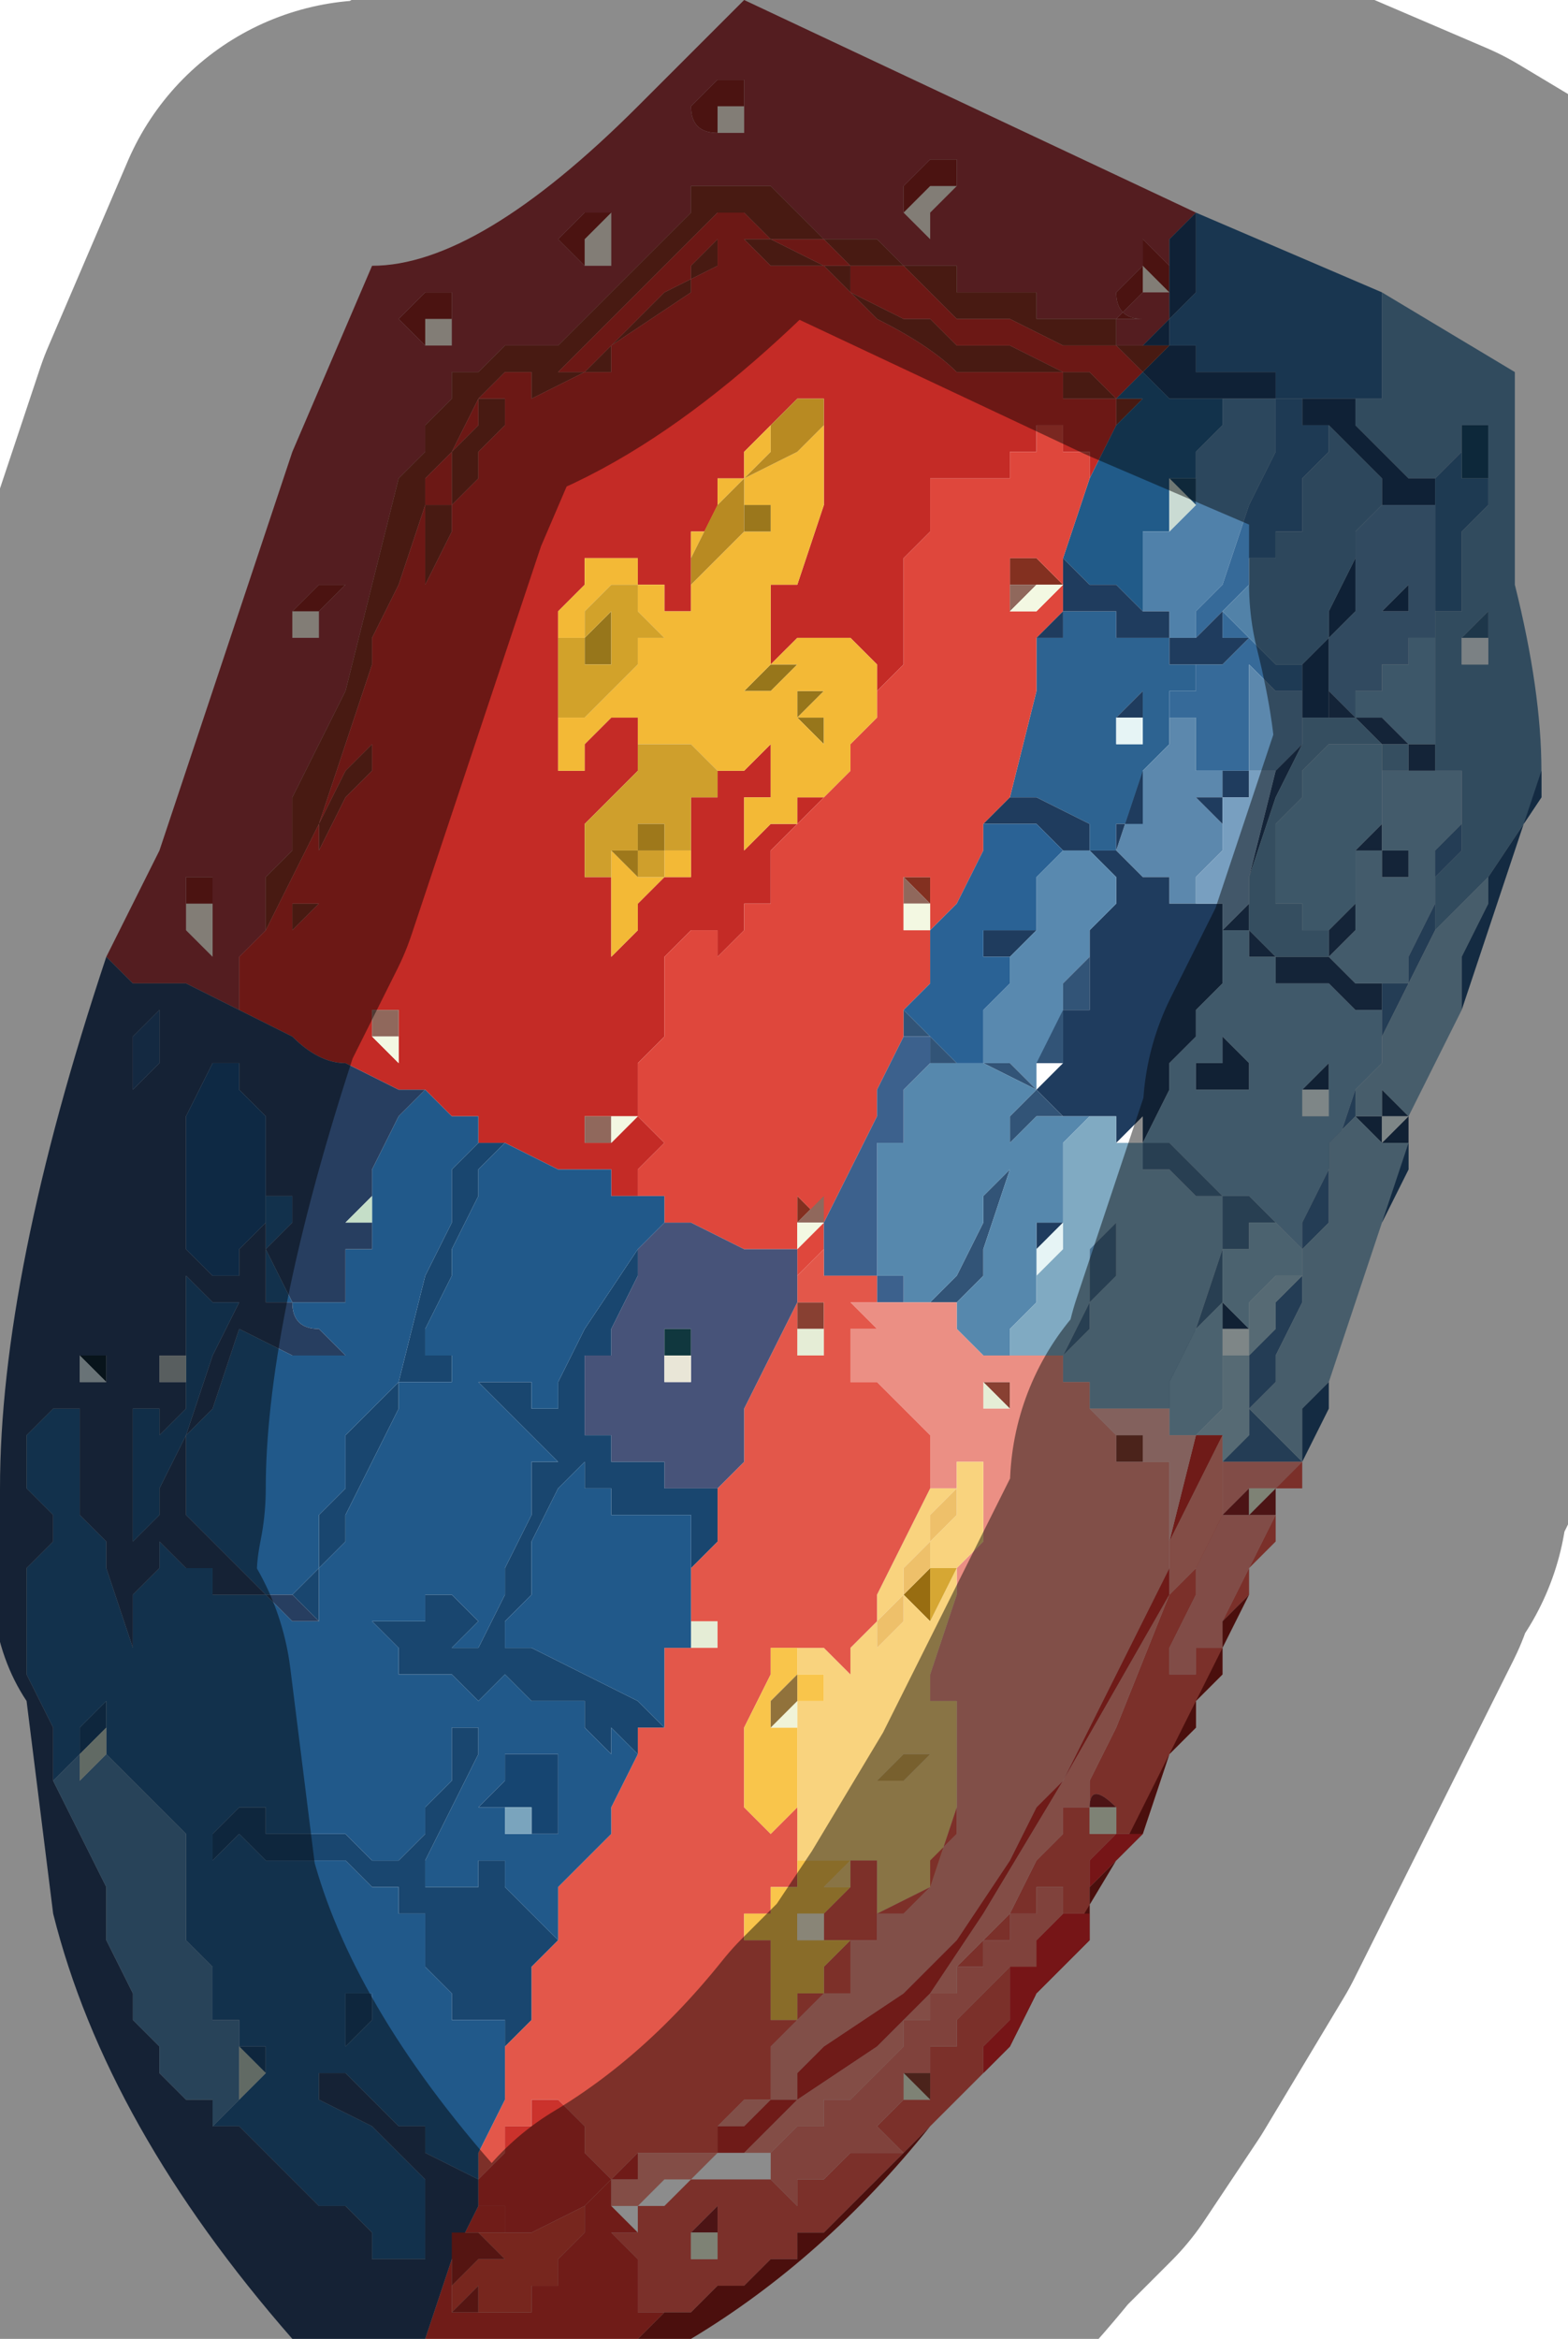 <?xml version="1.0" encoding="UTF-8" standalone="no"?>
<svg xmlns:xlink="http://www.w3.org/1999/xlink" height="4.4px" width="2.95px" xmlns="http://www.w3.org/2000/svg">
  <g transform="matrix(1.0, 0.0, 0.0, 1.0, 1.2, 2.2)">
    <path d="M1.35 -1.4 L1.35 -1.45 1.4 -1.45 1.4 -1.45 1.4 -1.5 1.4 -1.55 1.4 -1.6 1.4 -1.65 1.65 -1.5 Q1.65 -1.4 1.65 -1.1 1.7 -0.9 1.7 -0.75 L1.7 -0.7 1.6 -0.55 1.6 -0.5 1.6 -0.55 1.55 -0.5 1.55 -0.5 1.5 -0.45 1.5 -0.55 1.55 -0.6 1.55 -0.65 1.55 -0.7 1.55 -0.75 1.55 -0.75 1.5 -0.75 1.5 -0.8 1.5 -0.9 1.5 -0.95 1.5 -0.95 1.5 -1.0 1.5 -1.05 1.5 -1.1 1.5 -1.05 1.55 -1.05 1.55 -1.15 1.55 -1.15 1.55 -1.2 1.6 -1.25 1.6 -1.3 1.6 -1.3 1.6 -1.35 1.6 -1.4 1.55 -1.4 1.55 -1.4 1.55 -1.4 1.55 -1.35 1.5 -1.3 1.5 -1.25 1.5 -1.3 1.45 -1.3 1.45 -1.3 1.4 -1.35 1.4 -1.35 1.35 -1.4 1.35 -1.4 1.35 -1.4 M1.55 -0.95 L1.55 -0.95 1.6 -0.95 1.6 -1.0 1.6 -1.05 1.55 -1.0 1.55 -0.95 1.55 -0.95 1.55 -0.95" fill="#5a88ac" fill-rule="evenodd" stroke="none"/>
    <path d="M1.55 -1.4 L1.55 -1.4 1.6 -1.4 1.6 -1.35 1.6 -1.3 1.6 -1.3 1.55 -1.3 Q1.55 -1.3 1.55 -1.35 L1.55 -1.4" fill="#174869" fill-rule="evenodd" stroke="none"/>
    <path d="M1.5 -1.25 L1.5 -1.3 1.55 -1.35 1.55 -1.4 1.55 -1.4 1.55 -1.35 Q1.55 -1.3 1.55 -1.3 L1.6 -1.3 1.6 -1.25 1.55 -1.2 1.55 -1.15 1.55 -1.15 1.55 -1.05 1.5 -1.05 1.5 -1.1 1.5 -1.15 1.5 -1.2 1.5 -1.25 1.5 -1.25 1.5 -1.25 1.5 -1.25" fill="#376a95" fill-rule="evenodd" stroke="none"/>
    <path d="M0.6 -1.85 L0.55 -1.8 0.55 -1.75 0.5 -1.8 0.5 -1.8 0.55 -1.85 0.55 -1.85 0.6 -1.85 M0.15 -1.95 L0.15 -2.0 0.15 -2.0 0.2 -2.0 0.2 -2.0 0.2 -1.95 0.15 -1.95 0.15 -1.95 M1.0 -1.65 L0.95 -1.65 0.95 -1.6 0.95 -1.65 0.95 -1.7 0.95 -1.7 0.95 -1.7 1.0 -1.65 M-0.05 -1.75 L-0.05 -1.7 -0.1 -1.7 -0.1 -1.7 -0.1 -1.75 -0.05 -1.8 -0.05 -1.75 M-0.4 -1.55 L-0.4 -1.6 -0.4 -1.6 -0.35 -1.6 -0.35 -1.55 -0.35 -1.55 -0.4 -1.55 -0.4 -1.55 M-0.6 -1.05 L-0.6 -1.0 -0.6 -1.0 -0.65 -1.0 -0.65 -1.05 -0.6 -1.05 -0.6 -1.1 -0.6 -1.05 M-0.8 -0.45 L-0.8 -0.45 -0.8 -0.4 -0.85 -0.45 -0.85 -0.5 -0.8 -0.5 -0.8 -0.5 -0.8 -0.45" fill="#ede3d7" fill-rule="evenodd" stroke="none"/>
    <path d="M0.5 -1.8 Q0.5 -1.8 0.5 -1.85 L0.55 -1.9 0.6 -1.9 0.6 -1.85 0.6 -1.85 0.55 -1.85 0.55 -1.85 0.5 -1.8 0.5 -1.8 M0.15 -1.95 L0.15 -1.95 Q0.1 -1.95 0.1 -2.0 L0.15 -2.05 0.2 -2.05 0.2 -2.0 0.2 -2.0 0.2 -2.0 0.15 -2.0 0.15 -2.0 0.15 -1.95 M0.95 -1.65 L0.9 -1.6 0.95 -1.6 Q0.9 -1.6 0.9 -1.65 L0.95 -1.7 0.95 -1.75 1.0 -1.7 1.0 -1.65 0.95 -1.7 0.95 -1.7 0.95 -1.7 0.95 -1.65 M-0.1 -1.7 L-0.1 -1.7 -0.15 -1.75 -0.1 -1.8 -0.05 -1.8 -0.05 -1.75 -0.05 -1.75 -0.05 -1.8 -0.1 -1.75 -0.1 -1.7 M-0.4 -1.55 L-0.4 -1.55 -0.45 -1.6 -0.4 -1.65 -0.35 -1.65 -0.35 -1.6 -0.35 -1.55 -0.35 -1.6 -0.4 -1.6 -0.4 -1.6 -0.4 -1.55 M-0.6 -1.0 L-0.65 -1.0 Q-0.65 -1.0 -0.65 -1.05 L-0.6 -1.1 -0.55 -1.1 -0.55 -1.1 -0.6 -1.05 -0.6 -1.05 -0.6 -1.1 -0.6 -1.05 -0.65 -1.05 -0.65 -1.0 -0.6 -1.0 M-0.85 -0.45 L-0.85 -0.4 -0.85 -0.55 -0.8 -0.55 -0.8 -0.5 -0.8 -0.45 -0.8 -0.5 -0.8 -0.5 -0.85 -0.5 -0.85 -0.45" fill="#89231f" fill-rule="evenodd" stroke="none"/>
    <path d="M1.05 -1.8 L1.0 -1.75 1.0 -1.7 1.0 -1.6 0.95 -1.55 0.95 -1.55 0.95 -1.55 0.9 -1.55 0.9 -1.6 Q0.8 -1.6 0.8 -1.6 L0.75 -1.6 0.75 -1.65 0.7 -1.65 0.65 -1.65 0.6 -1.65 0.6 -1.7 0.55 -1.7 0.55 -1.7 0.5 -1.7 0.45 -1.75 0.35 -1.75 0.3 -1.8 0.25 -1.85 0.15 -1.85 0.15 -1.85 0.1 -1.85 0.1 -1.8 0.05 -1.75 0.05 -1.75 0.0 -1.7 -0.05 -1.65 -0.1 -1.6 -0.15 -1.55 Q-0.2 -1.55 -0.2 -1.55 L-0.25 -1.55 -0.3 -1.5 -0.35 -1.5 -0.35 -1.45 -0.4 -1.4 -0.4 -1.35 -0.45 -1.3 -0.5 -1.1 -0.55 -0.9 -0.6 -0.8 -0.65 -0.7 -0.65 -0.6 -0.7 -0.55 -0.7 -0.5 -0.7 -0.45 -0.75 -0.4 -0.75 -0.35 -0.75 -0.3 -0.85 -0.35 -0.95 -0.35 -1.0 -0.4 -0.9 -0.6 -0.65 -1.35 -0.5 -1.7 Q-0.3 -1.7 0.0 -2.0 L0.2 -2.2 1.05 -1.8 M0.6 -1.85 L0.6 -1.85 0.6 -1.9 0.55 -1.9 0.5 -1.85 Q0.5 -1.8 0.5 -1.8 L0.55 -1.75 0.55 -1.8 0.6 -1.85 M0.2 -2.0 L0.2 -2.0 0.2 -2.05 0.15 -2.05 0.1 -2.0 Q0.1 -1.95 0.15 -1.95 L0.15 -1.95 0.15 -1.95 0.2 -1.95 0.2 -2.0 M1.0 -1.65 L1.0 -1.7 0.95 -1.75 0.95 -1.7 0.9 -1.65 Q0.9 -1.6 0.95 -1.6 L0.9 -1.6 0.95 -1.65 0.95 -1.6 0.95 -1.65 1.0 -1.65 M-0.05 -1.75 L-0.05 -1.75 -0.05 -1.8 -0.1 -1.8 -0.15 -1.75 -0.1 -1.7 -0.1 -1.7 -0.1 -1.7 -0.05 -1.7 -0.05 -1.75 M-0.35 -1.55 L-0.35 -1.6 -0.35 -1.65 -0.4 -1.65 -0.45 -1.6 -0.4 -1.55 -0.4 -1.55 -0.4 -1.55 -0.35 -1.55 -0.35 -1.55 M-0.6 -1.05 L-0.6 -1.05 -0.55 -1.1 -0.55 -1.1 -0.6 -1.1 -0.65 -1.05 Q-0.65 -1.0 -0.65 -1.0 L-0.6 -1.0 -0.6 -1.0 -0.6 -1.05 M-0.8 -0.45 L-0.8 -0.5 -0.8 -0.55 -0.85 -0.55 -0.85 -0.4 -0.85 -0.45 -0.8 -0.4 -0.8 -0.45 -0.8 -0.45" fill="#99343a" fill-rule="evenodd" stroke="none"/>
    <path d="M1.4 -1.65 L1.4 -1.6 1.4 -1.55 1.4 -1.5 1.4 -1.45 1.4 -1.45 1.35 -1.45 1.35 -1.4 1.35 -1.45 1.35 -1.5 1.35 -1.5 1.35 -1.45 1.3 -1.45 1.3 -1.45 1.2 -1.45 1.2 -1.5 1.15 -1.5 1.1 -1.5 1.05 -1.5 1.05 -1.55 1.0 -1.55 1.0 -1.6 1.05 -1.65 1.05 -1.75 1.05 -1.8 1.4 -1.65 M0.75 -1.0 L0.8 -1.0 0.8 -1.05 0.85 -1.05 0.85 -1.05 0.85 -1.05 0.9 -1.05 0.9 -1.0 0.95 -1.0 0.95 -1.0 1.0 -1.0 1.0 -0.95 1.05 -0.95 1.05 -0.9 1.0 -0.9 1.0 -0.8 0.95 -0.75 0.95 -0.75 0.95 -0.65 0.9 -0.65 0.9 -0.6 0.85 -0.6 0.85 -0.65 0.75 -0.7 0.75 -0.7 0.7 -0.7 0.7 -0.7 0.75 -0.9 0.75 -0.9 0.75 -1.0 M0.95 -0.85 L0.95 -0.85 0.95 -0.85 0.95 -0.85 0.95 -0.9 0.9 -0.85 0.9 -0.85 0.9 -0.8 0.9 -0.8 0.9 -0.8 0.95 -0.8 0.95 -0.85" fill="#2d6391" fill-rule="evenodd" stroke="none"/>
    <path d="M1.35 -1.4 L1.35 -1.4 1.35 -1.4 1.4 -1.35 1.4 -1.35 1.45 -1.3 1.45 -1.3 1.5 -1.3 1.5 -1.25 1.5 -1.25 1.45 -1.25 1.45 -1.25 1.4 -1.25 1.35 -1.2 1.35 -1.05 1.3 -1.0 1.3 -0.9 1.3 -0.85 1.3 -0.85 1.25 -0.85 1.25 -0.85 1.25 -0.85 1.25 -0.9 1.25 -0.95 1.3 -1.0 1.3 -1.05 1.35 -1.15 1.35 -1.2 1.4 -1.25 1.4 -1.25 1.4 -1.3 1.35 -1.35 1.35 -1.35 1.3 -1.4 1.3 -1.4 Q1.3 -1.4 1.25 -1.4 L1.25 -1.45 1.2 -1.45 1.3 -1.45 1.3 -1.45 1.35 -1.45 1.35 -1.5 1.35 -1.5 1.35 -1.45 1.35 -1.4 M1.05 -1.8 L1.05 -1.75 1.05 -1.65 1.0 -1.6 1.0 -1.55 1.05 -1.55 1.05 -1.5 1.1 -1.5 1.15 -1.5 1.2 -1.5 1.2 -1.45 1.2 -1.45 1.15 -1.45 1.15 -1.45 1.1 -1.45 1.1 -1.45 1.05 -1.45 1.05 -1.45 1.0 -1.45 1.0 -1.45 0.95 -1.5 0.95 -1.5 0.95 -1.5 1.0 -1.55 0.95 -1.55 0.95 -1.55 0.95 -1.55 1.0 -1.6 1.0 -1.7 1.0 -1.75 1.05 -1.8 1.05 -1.8 M0.95 -1.5 L0.95 -1.5 M1.25 -0.9 L1.25 -0.9 M1.5 -1.25 L1.5 -1.25 1.5 -1.25 M1.45 -1.05 L1.4 -1.05 1.45 -1.1 1.45 -1.1 1.45 -1.1 1.45 -1.1 1.45 -1.05" fill="#1b3d63" fill-rule="evenodd" stroke="none"/>
    <path d="M0.95 -1.55 L0.95 -1.55 1.0 -1.55 0.95 -1.5 0.95 -1.5 0.95 -1.5 0.9 -1.55 Q0.8 -1.55 0.8 -1.55 L0.7 -1.6 Q0.65 -1.6 0.6 -1.6 L0.55 -1.65 0.5 -1.7 0.45 -1.7 0.45 -1.7 0.4 -1.7 0.35 -1.75 0.3 -1.75 0.3 -1.75 0.25 -1.75 0.25 -1.75 0.2 -1.8 0.2 -1.8 0.15 -1.8 0.15 -1.8 0.1 -1.75 0.1 -1.75 0.05 -1.7 0.05 -1.7 0.0 -1.65 -0.05 -1.6 -0.15 -1.5 -0.25 -1.5 -0.3 -1.45 -0.3 -1.45 -0.35 -1.35 -0.4 -1.3 -0.4 -1.25 -0.45 -1.1 -0.5 -1.0 -0.5 -0.95 -0.55 -0.8 -0.6 -0.65 -0.65 -0.55 -0.7 -0.45 -0.75 -0.4 -0.7 -0.45 -0.7 -0.5 -0.7 -0.55 -0.65 -0.6 -0.65 -0.7 -0.6 -0.8 -0.55 -0.9 -0.5 -1.1 -0.45 -1.3 -0.4 -1.35 -0.4 -1.4 -0.35 -1.45 -0.35 -1.5 -0.3 -1.5 -0.25 -1.55 -0.2 -1.55 Q-0.2 -1.55 -0.15 -1.55 L-0.1 -1.6 -0.05 -1.65 0.0 -1.7 0.05 -1.75 0.05 -1.75 0.1 -1.8 0.1 -1.85 0.15 -1.85 0.15 -1.85 0.25 -1.85 0.3 -1.8 0.35 -1.75 0.45 -1.75 0.5 -1.7 0.55 -1.7 0.55 -1.7 0.6 -1.7 0.6 -1.65 0.65 -1.65 0.7 -1.65 0.75 -1.65 0.75 -1.6 0.8 -1.6 Q0.8 -1.6 0.9 -1.6 L0.9 -1.55 0.95 -1.55 0.95 -1.55 M0.35 -1.7 L0.35 -1.7 0.25 -1.7 0.2 -1.75 0.2 -1.75 0.15 -1.75 0.15 -1.7 0.05 -1.65 0.0 -1.6 -0.05 -1.55 -0.05 -1.5 -0.1 -1.5 -0.2 -1.45 -0.25 -1.45 -0.25 -1.4 -0.3 -1.35 -0.3 -1.3 -0.35 -1.25 -0.35 -1.2 -0.4 -1.1 -0.45 -1.0 -0.5 -0.85 -0.5 -0.75 -0.55 -0.7 -0.6 -0.6 -0.6 -0.55 -0.6 -0.65 -0.55 -0.75 -0.5 -0.8 -0.5 -0.85 -0.45 -1.0 -0.4 -1.1 -0.4 -1.25 -0.35 -1.25 -0.35 -1.3 -0.35 -1.35 -0.3 -1.4 -0.3 -1.45 -0.25 -1.45 -0.2 -1.45 -0.2 -1.5 -0.15 -1.5 -0.15 -1.5 -0.1 -1.5 -0.05 -1.55 0.1 -1.65 0.1 -1.7 0.15 -1.75 0.15 -1.75 0.2 -1.75 0.2 -1.75 0.2 -1.75 0.25 -1.75 0.35 -1.7 0.4 -1.7 0.4 -1.65 0.5 -1.6 0.55 -1.6 0.6 -1.55 0.7 -1.55 0.8 -1.5 0.85 -1.5 0.9 -1.45 0.95 -1.45 0.9 -1.4 0.9 -1.45 0.9 -1.45 0.8 -1.45 0.8 -1.5 0.75 -1.5 0.7 -1.5 0.7 -1.5 0.65 -1.5 0.65 -1.5 0.6 -1.5 Q0.55 -1.55 0.45 -1.6 L0.35 -1.7 M0.7 -1.1 L0.7 -1.1 0.7 -1.15 0.75 -1.15 0.75 -1.15 0.8 -1.1 0.8 -1.1 0.8 -1.1 0.75 -1.1 0.7 -1.1 M0.75 -1.1 L0.8 -1.1 0.75 -1.1 M0.55 -0.5 L0.55 -0.5 0.5 -0.55 0.5 -0.5 0.5 -0.55 0.5 -0.55 0.55 -0.55 0.55 -0.5 0.55 -0.5 M0.3 0.1 L0.3 0.05 0.35 0.1 0.35 0.05 0.3 0.1 M-0.65 -0.5 L-0.6 -0.5 -0.65 -0.45 -0.65 -0.5 M-0.5 -0.25 L-0.5 -0.25 -0.5 -0.3 -0.45 -0.3 -0.45 -0.3 -0.45 -0.25 -0.45 -0.25 -0.45 -0.3 -0.5 -0.3 -0.5 -0.25 M-0.45 -0.25 L-0.45 -0.25 M0.0 -0.1 L-0.05 -0.1 -0.05 -0.1 -0.1 -0.1 -0.1 -0.1 -0.05 -0.1 -0.05 -0.1 0.0 -0.1 0.0 -0.1" fill="#833020" fill-rule="evenodd" stroke="none"/>
    <path d="M0.95 -1.5 L0.95 -1.5 0.95 -1.5 0.95 -1.5 0.9 -1.45 0.85 -1.5 0.8 -1.5 0.7 -1.55 0.6 -1.55 0.55 -1.6 0.5 -1.6 0.4 -1.65 0.4 -1.7 0.35 -1.7 0.45 -1.6 Q0.55 -1.55 0.6 -1.5 L0.65 -1.5 0.65 -1.5 0.7 -1.5 0.7 -1.5 0.75 -1.5 0.8 -1.5 0.8 -1.45 0.9 -1.45 0.9 -1.45 0.9 -1.4 0.9 -1.4 0.85 -1.3 0.85 -1.35 0.85 -1.35 0.8 -1.35 0.8 -1.4 0.75 -1.4 0.75 -1.35 0.7 -1.35 0.7 -1.3 0.65 -1.3 0.65 -1.3 0.6 -1.3 0.6 -1.3 0.6 -1.3 0.55 -1.3 0.55 -1.25 0.55 -1.2 0.5 -1.15 0.5 -1.15 0.5 -1.1 0.5 -1.05 0.5 -1.0 0.5 -0.95 0.45 -0.9 0.45 -0.85 0.45 -0.95 0.4 -1.0 0.4 -1.0 0.35 -1.0 0.3 -1.0 0.25 -0.95 0.25 -1.05 0.25 -1.1 0.3 -1.1 0.35 -1.25 0.35 -1.35 0.35 -1.4 0.35 -1.45 0.3 -1.45 0.3 -1.45 0.25 -1.4 0.25 -1.4 0.2 -1.35 0.2 -1.3 0.15 -1.3 0.15 -1.2 0.1 -1.2 0.1 -1.1 0.1 -1.05 0.05 -1.05 0.05 -1.1 0.05 -1.1 0.0 -1.1 0.0 -1.1 0.0 -1.15 -0.05 -1.15 -0.05 -1.15 -0.1 -1.15 -0.1 -1.1 -0.15 -1.05 -0.15 -0.85 -0.15 -0.85 -0.15 -0.75 -0.1 -0.75 -0.1 -0.8 -0.05 -0.85 -0.05 -0.85 0.0 -0.85 0.0 -0.8 0.0 -0.75 0.0 -0.75 0.0 -0.75 -0.05 -0.7 -0.1 -0.65 -0.1 -0.65 -0.1 -0.55 -0.05 -0.55 -0.05 -0.55 -0.05 -0.45 -0.05 -0.4 0.0 -0.45 0.0 -0.5 0.05 -0.55 0.1 -0.55 0.1 -0.55 0.15 -0.55 0.15 -0.55 0.15 -0.55 0.1 -0.55 0.1 -0.6 0.1 -0.7 0.15 -0.7 0.15 -0.75 0.15 -0.75 0.2 -0.75 0.2 -0.75 0.25 -0.8 0.25 -0.7 0.2 -0.7 0.2 -0.6 0.25 -0.65 0.3 -0.65 0.3 -0.7 0.35 -0.7 0.35 -0.7 0.35 -0.7 0.3 -0.65 0.3 -0.65 0.25 -0.6 0.25 -0.55 0.25 -0.5 0.2 -0.5 0.2 -0.45 0.15 -0.4 0.15 -0.45 0.1 -0.45 0.05 -0.4 0.05 -0.3 0.05 -0.25 0.0 -0.2 0.0 -0.15 0.0 -0.1 0.05 -0.05 0.0 0.0 0.0 0.05 -0.05 0.05 -0.05 0.0 -0.15 0.0 -0.15 0.0 -0.25 -0.05 -0.25 -0.05 -0.3 -0.05 -0.3 -0.05 -0.3 -0.1 -0.35 -0.1 -0.35 -0.1 -0.4 -0.15 -0.4 -0.15 -0.45 -0.15 -0.45 -0.15 -0.55 -0.2 Q-0.6 -0.2 -0.65 -0.25 L-0.75 -0.3 -0.75 -0.35 -0.75 -0.4 -0.7 -0.45 -0.65 -0.55 -0.6 -0.65 -0.55 -0.8 -0.5 -0.95 -0.5 -1.0 -0.45 -1.1 -0.4 -1.25 -0.4 -1.3 -0.35 -1.35 -0.3 -1.45 -0.3 -1.45 -0.25 -1.5 -0.15 -1.5 -0.05 -1.6 0.0 -1.65 0.05 -1.7 0.05 -1.7 0.1 -1.75 0.1 -1.75 0.15 -1.8 0.15 -1.8 0.2 -1.8 0.2 -1.8 0.25 -1.75 0.25 -1.75 0.3 -1.75 0.3 -1.75 0.35 -1.75 0.4 -1.7 0.45 -1.7 0.45 -1.7 0.5 -1.7 0.55 -1.65 0.6 -1.6 Q0.65 -1.6 0.7 -1.6 L0.8 -1.55 Q0.8 -1.55 0.9 -1.55 L0.95 -1.5 M0.35 -1.7 L0.25 -1.75 0.2 -1.75 0.2 -1.75 0.2 -1.75 0.15 -1.75 0.15 -1.75 0.1 -1.7 0.1 -1.65 -0.05 -1.55 -0.1 -1.5 -0.15 -1.5 -0.15 -1.5 -0.2 -1.5 -0.2 -1.45 -0.25 -1.45 -0.3 -1.45 -0.3 -1.4 -0.35 -1.35 -0.35 -1.3 -0.35 -1.25 -0.4 -1.25 -0.4 -1.1 -0.45 -1.0 -0.5 -0.85 -0.5 -0.8 -0.55 -0.75 -0.6 -0.65 -0.6 -0.55 -0.6 -0.6 -0.55 -0.7 -0.5 -0.75 -0.5 -0.85 -0.45 -1.0 -0.4 -1.1 -0.35 -1.2 -0.35 -1.25 -0.3 -1.3 -0.3 -1.35 -0.25 -1.4 -0.25 -1.45 -0.2 -1.45 -0.1 -1.5 -0.05 -1.5 -0.05 -1.55 0.0 -1.6 0.05 -1.65 0.15 -1.7 0.15 -1.75 0.2 -1.75 0.2 -1.75 0.25 -1.7 0.35 -1.7 0.35 -1.7 M0.35 -0.7 L0.35 -0.7 M-0.65 -0.5 L-0.65 -0.45 -0.6 -0.5 -0.65 -0.5 M-0.45 -0.25 L-0.45 -0.25 -0.45 -0.3 -0.45 -0.3 -0.5 -0.3 -0.5 -0.25 -0.5 -0.25 -0.5 -0.25 -0.45 -0.2 -0.45 -0.2 -0.45 -0.25 M0.0 -0.1 L0.0 -0.1 -0.05 -0.1 -0.05 -0.1 -0.1 -0.1 -0.1 -0.1 -0.1 -0.05 -0.1 -0.05 -0.05 -0.05 -0.05 -0.05 0.0 -0.1" fill="#c42b26" fill-rule="evenodd" stroke="none"/>
    <path d="M0.95 -1.5 L0.95 -1.5 1.0 -1.45 1.0 -1.45 1.05 -1.45 1.05 -1.45 1.1 -1.45 1.1 -1.45 1.15 -1.45 1.1 -1.45 1.1 -1.4 1.05 -1.35 1.05 -1.3 1.05 -1.3 1.05 -1.3 1.0 -1.3 1.0 -1.25 1.0 -1.25 1.0 -1.2 1.0 -1.2 0.95 -1.2 0.95 -1.15 0.95 -1.1 0.95 -1.1 0.95 -1.05 0.95 -1.05 0.9 -1.1 0.9 -1.1 0.85 -1.1 0.8 -1.15 0.85 -1.3 0.85 -1.3 0.9 -1.4 0.9 -1.4 0.95 -1.45 0.9 -1.45 0.95 -1.5 0.95 -1.5" fill="#215b89" fill-rule="evenodd" stroke="none"/>
    <path d="M0.35 -0.7 L0.4 -0.75 0.4 -0.8 0.4 -0.8 0.45 -0.85 0.45 -0.9 0.5 -0.95 0.5 -1.0 0.5 -1.05 0.5 -1.1 0.5 -1.15 0.5 -1.15 0.55 -1.2 0.55 -1.25 0.55 -1.3 0.6 -1.3 0.6 -1.3 0.6 -1.3 0.65 -1.3 0.65 -1.3 0.7 -1.3 0.7 -1.35 0.75 -1.35 0.75 -1.4 0.8 -1.4 0.8 -1.35 0.85 -1.35 0.85 -1.35 0.85 -1.3 0.85 -1.3 0.8 -1.15 0.8 -1.05 0.75 -1.0 0.75 -0.9 0.75 -0.9 0.7 -0.7 0.65 -0.65 0.65 -0.6 0.6 -0.5 0.6 -0.5 0.55 -0.45 0.55 -0.35 0.5 -0.3 0.5 -0.3 0.5 -0.25 0.45 -0.15 0.45 -0.1 0.4 0.0 0.35 0.1 0.35 0.15 0.3 0.2 0.3 0.15 0.25 0.15 0.2 0.15 0.1 0.1 0.05 0.1 0.05 0.05 0.0 0.05 0.0 0.05 0.0 0.0 0.05 -0.05 0.0 -0.1 0.0 -0.15 0.0 -0.2 0.05 -0.25 0.05 -0.3 0.05 -0.4 0.1 -0.45 0.15 -0.45 0.15 -0.4 0.2 -0.45 0.2 -0.5 0.25 -0.5 0.25 -0.55 0.25 -0.6 0.3 -0.65 0.3 -0.65 0.35 -0.7 0.35 -0.7 0.35 -0.7 M0.8 -1.1 L0.8 -1.1 0.8 -1.1 0.75 -1.15 0.75 -1.15 0.7 -1.15 0.7 -1.1 0.7 -1.1 0.7 -1.05 0.75 -1.05 0.75 -1.05 0.75 -1.05 0.8 -1.1 M0.7 -1.1 L0.7 -1.1 M0.5 -0.5 L0.5 -0.5 0.5 -0.45 0.55 -0.45 0.55 -0.5 0.55 -0.5 0.55 -0.55 0.5 -0.55 0.5 -0.55 0.5 -0.5 M0.35 0.1 L0.3 0.05 0.3 0.1 0.3 0.15 0.35 0.1" fill="#df473c" fill-rule="evenodd" stroke="none"/>
    <path d="M1.15 -1.45 L1.15 -1.45 1.2 -1.45 1.2 -1.45 1.2 -1.35 1.15 -1.25 1.1 -1.1 1.1 -1.1 1.05 -1.05 1.05 -1.0 1.05 -1.0 1.0 -1.0 1.0 -1.05 0.95 -1.05 0.95 -1.1 0.95 -1.1 0.95 -1.15 0.95 -1.2 1.0 -1.2 1.0 -1.2 1.0 -1.2 1.05 -1.25 1.05 -1.25 1.05 -1.3 1.05 -1.3 1.05 -1.35 1.1 -1.4 1.1 -1.45 1.15 -1.45" fill="#5081aa" fill-rule="evenodd" stroke="none"/>
    <path d="M1.2 -1.45 L1.25 -1.45 1.25 -1.4 Q1.3 -1.4 1.3 -1.4 L1.3 -1.4 1.3 -1.35 1.25 -1.3 1.25 -1.25 1.25 -1.2 1.25 -1.2 1.2 -1.2 1.2 -1.15 1.15 -1.15 1.15 -1.1 1.1 -1.05 1.15 -1.0 1.15 -1.0 1.2 -0.95 1.2 -0.95 1.2 -0.95 1.2 -0.95 1.25 -0.95 1.25 -0.9 1.25 -0.9 1.25 -0.9 1.2 -0.9 1.2 -0.9 1.15 -0.9 1.2 -0.9 1.15 -0.95 1.15 -0.85 1.15 -0.75 1.1 -0.75 1.1 -0.75 1.1 -0.75 1.05 -0.75 1.05 -0.8 1.05 -0.8 1.05 -0.85 1.0 -0.85 1.0 -0.85 1.0 -0.9 1.05 -0.9 1.05 -0.95 1.05 -0.95 1.1 -0.95 1.15 -1.0 1.1 -1.0 1.1 -1.05 1.1 -1.05 1.05 -1.0 1.05 -1.05 1.1 -1.1 1.1 -1.1 1.15 -1.25 1.2 -1.35 1.2 -1.45 M1.1 -0.75 L1.1 -0.75 1.1 -0.75" fill="#366a99" fill-rule="evenodd" stroke="none"/>
    <path d="M1.05 -1.3 L1.05 -1.25 1.0 -1.3 1.0 -1.25 1.0 -1.25 1.0 -1.3 1.05 -1.3 1.05 -1.3" fill="#1c496a" fill-rule="evenodd" stroke="none"/>
    <path d="M1.3 -1.4 L1.35 -1.35 1.35 -1.35 1.4 -1.3 1.4 -1.25 1.4 -1.25 1.35 -1.2 1.35 -1.15 1.3 -1.05 1.3 -1.0 1.25 -0.95 1.25 -0.9 1.25 -0.95 1.2 -0.95 1.2 -0.95 1.2 -0.95 1.2 -0.95 1.15 -1.0 1.15 -1.0 1.1 -1.05 1.15 -1.1 1.15 -1.15 1.2 -1.15 1.2 -1.2 1.25 -1.2 1.25 -1.2 1.25 -1.25 1.25 -1.3 1.3 -1.35 1.3 -1.4" fill="#5282a8" fill-rule="evenodd" stroke="none"/>
    <path d="M1.5 -1.1 L1.5 -1.05 1.5 -1.0 1.45 -1.0 1.45 -0.95 1.4 -0.95 1.4 -0.9 1.35 -0.9 1.35 -0.9 1.35 -0.85 1.3 -0.9 1.3 -1.0 1.35 -1.05 1.35 -1.2 1.4 -1.25 1.45 -1.25 1.45 -1.25 1.5 -1.25 1.5 -1.25 1.5 -1.25 1.5 -1.2 1.5 -1.15 1.5 -1.1 M1.5 -1.25 L1.5 -1.25 M1.45 -1.1 L1.45 -1.1 1.45 -1.1 1.4 -1.05 1.45 -1.05 1.45 -1.05 1.45 -1.05 1.45 -1.1" fill="#5a87ae" fill-rule="evenodd" stroke="none"/>
    <path d="M1.45 -1.05 L1.45 -1.1 1.45 -1.1 1.45 -1.05 1.45 -1.05 1.45 -1.05" fill="#a8b9c1" fill-rule="evenodd" stroke="none"/>
    <path d="M1.25 -0.9 L1.25 -0.85 1.25 -0.85 1.25 -0.8 1.25 -0.8 1.2 -0.75 1.15 -0.75 1.15 -0.75 1.15 -0.85 1.15 -0.95 1.2 -0.9 1.15 -0.9 1.2 -0.9 1.2 -0.9 1.25 -0.9 1.25 -0.9 M1.05 -0.5 L1.05 -0.5 1.0 -0.5 1.0 -0.55 0.95 -0.55 0.95 -0.55 0.9 -0.6 0.9 -0.6 0.95 -0.75 1.0 -0.8 1.0 -0.85 1.0 -0.85 1.05 -0.85 1.05 -0.8 1.05 -0.8 1.05 -0.75 1.1 -0.75 1.1 -0.75 1.1 -0.7 1.05 -0.7 1.1 -0.65 1.1 -0.65 1.1 -0.6 1.05 -0.55 1.05 -0.5 1.05 -0.5 M1.1 -0.75 L1.1 -0.75 1.15 -0.75 1.1 -0.75 1.1 -0.75" fill="#5c88ad" fill-rule="evenodd" stroke="none"/>
    <path d="M1.5 -0.8 L1.5 -0.75 1.5 -0.75 1.45 -0.75 1.45 -0.75 1.45 -0.8 1.4 -0.8 1.35 -0.85 1.35 -0.85 1.3 -0.85 1.3 -0.9 1.35 -0.85 1.35 -0.85 1.4 -0.85 1.45 -0.8 1.5 -0.8 M1.1 -0.45 L1.1 -0.45 1.1 -0.45 1.15 -0.5 1.15 -0.55 1.2 -0.75 1.25 -0.8 1.2 -0.7 1.15 -0.55 1.15 -0.45 1.15 -0.45 1.2 -0.4 1.2 -0.4 1.25 -0.4 1.25 -0.4 1.25 -0.4 1.25 -0.4 1.3 -0.4 1.3 -0.4 1.3 -0.45 1.35 -0.5 1.35 -0.6 1.4 -0.65 1.4 -0.75 1.45 -0.75 1.45 -0.75 1.4 -0.75 1.4 -0.7 1.4 -0.65 1.4 -0.6 1.35 -0.6 1.35 -0.45 1.3 -0.4 1.35 -0.35 1.35 -0.35 1.4 -0.35 1.4 -0.35 1.4 -0.35 1.4 -0.3 1.35 -0.3 1.35 -0.3 1.3 -0.35 1.3 -0.35 1.25 -0.35 1.25 -0.35 1.2 -0.35 1.2 -0.4 1.15 -0.4 1.15 -0.45 1.1 -0.45 M1.45 -0.55 L1.45 -0.55 1.4 -0.55 1.4 -0.55 1.4 -0.6 1.45 -0.6 1.45 -0.55" fill="#254166" fill-rule="evenodd" stroke="none"/>
    <path d="M1.25 -0.85 L1.25 -0.85 1.3 -0.85 1.3 -0.85 1.35 -0.85 1.35 -0.85 1.4 -0.8 1.45 -0.8 1.45 -0.75 1.4 -0.75 1.4 -0.65 1.4 -0.75 1.4 -0.8 1.35 -0.8 1.35 -0.8 1.3 -0.8 1.25 -0.75 1.25 -0.7 1.2 -0.65 1.2 -0.55 1.2 -0.5 1.25 -0.5 1.25 -0.5 1.25 -0.45 1.3 -0.45 1.3 -0.45 1.3 -0.4 1.3 -0.4 1.25 -0.4 1.25 -0.4 1.25 -0.4 1.25 -0.4 1.2 -0.4 1.2 -0.4 1.15 -0.45 1.15 -0.45 1.15 -0.55 1.2 -0.7 1.25 -0.8 1.25 -0.85" fill="#618eaf" fill-rule="evenodd" stroke="none"/>
    <path d="M1.5 -1.0 L1.5 -0.95 1.5 -0.95 1.5 -0.9 1.5 -0.8 1.45 -0.8 1.4 -0.85 1.35 -0.85 1.35 -0.85 1.35 -0.9 1.35 -0.9 1.4 -0.9 1.4 -0.95 1.45 -0.95 1.45 -1.0 1.5 -1.0" fill="#709ebf" fill-rule="evenodd" stroke="none"/>
    <path d="M1.05 -1.25 L1.05 -1.25 1.0 -1.2 1.0 -1.2 1.0 -1.25 1.0 -1.25 1.0 -1.3 1.05 -1.25" fill="#cadbd3" fill-rule="evenodd" stroke="none"/>
    <path d="M0.95 -1.05 L1.0 -1.05 1.0 -1.0 1.05 -1.0 1.05 -1.0 1.1 -1.05 1.1 -1.05 1.1 -1.0 1.15 -1.0 1.1 -0.95 1.05 -0.95 1.05 -0.95 1.0 -0.95 1.0 -1.0 0.95 -1.0 0.95 -1.0 0.9 -1.0 0.9 -1.05 0.85 -1.05 0.85 -1.05 0.85 -1.05 0.8 -1.05 0.8 -1.0 0.75 -1.0 0.8 -1.05 0.8 -1.15 0.85 -1.1 0.9 -1.1 0.9 -1.1 0.95 -1.05 0.95 -1.05 M0.7 -0.7 L0.7 -0.7 0.75 -0.7 0.75 -0.7 0.85 -0.65 0.85 -0.6 0.9 -0.6 0.9 -0.65 0.95 -0.65 0.95 -0.75 0.95 -0.75 1.0 -0.8 1.0 -0.9 1.05 -0.9 1.0 -0.9 1.0 -0.85 1.0 -0.8 0.95 -0.75 0.9 -0.6 0.9 -0.6 0.95 -0.55 0.95 -0.55 1.0 -0.55 1.0 -0.5 1.05 -0.5 1.05 -0.5 1.05 -0.5 1.1 -0.5 1.1 -0.45 1.1 -0.4 1.1 -0.35 1.05 -0.3 1.05 -0.25 1.0 -0.2 1.0 -0.15 0.95 -0.05 0.95 -0.1 0.9 -0.05 0.9 -0.1 0.85 -0.1 0.85 -0.1 0.85 -0.1 0.8 -0.1 0.75 -0.15 0.8 -0.2 0.8 -0.25 0.8 -0.3 0.85 -0.3 0.85 -0.35 0.85 -0.45 0.9 -0.5 0.9 -0.5 0.85 -0.45 0.85 -0.45 0.9 -0.5 0.9 -0.55 0.85 -0.6 0.85 -0.6 0.8 -0.6 0.8 -0.6 0.75 -0.65 0.75 -0.65 0.7 -0.65 0.7 -0.65 0.65 -0.65 0.65 -0.6 0.65 -0.65 0.7 -0.7 M0.9 -0.05 L0.9 -0.05 M0.95 0.0 L0.95 -0.05 0.95 -0.05 0.95 0.0 M1.1 -0.45 L1.1 -0.45 M0.9 -0.8 L0.9 -0.8 0.9 -0.85 0.9 -0.85 0.95 -0.9 0.95 -0.85 0.95 -0.85 0.95 -0.85 0.95 -0.85 0.95 -0.85 0.9 -0.85 0.9 -0.8 0.9 -0.8 0.9 -0.8 0.9 -0.8 0.95 -0.8 0.95 -0.85 0.95 -0.8 0.9 -0.8 M0.7 -0.45 L0.7 -0.45 0.7 -0.4 0.65 -0.4 0.7 -0.4 0.7 -0.4 0.7 -0.45 0.75 -0.45 0.7 -0.4 0.65 -0.4 0.65 -0.45 0.7 -0.45 M0.7 -0.35 L0.7 -0.4 0.75 -0.4 0.7 -0.4 0.7 -0.4 0.7 -0.35 M0.8 0.1 L0.8 0.15 0.75 0.2 0.8 0.15 0.8 0.1 0.75 0.15 0.75 0.1 0.8 0.1 M1.1 -0.75 L1.1 -0.75 1.15 -0.75 1.15 -0.7 1.1 -0.7 1.1 -0.65 1.1 -0.65 1.1 -0.65 1.05 -0.7 1.1 -0.7 1.1 -0.75 1.1 -0.75 1.1 -0.75 M1.1 -0.7 L1.1 -0.7 1.1 -0.7 1.1 -0.7 1.1 -0.7 1.1 -0.65 1.1 -0.7 1.15 -0.7 1.1 -0.7 M1.05 -0.15 L1.05 -0.2 1.1 -0.2 1.1 -0.25 1.15 -0.2 1.15 -0.15 1.1 -0.15 1.1 -0.15 1.05 -0.15 M1.1 -0.2 L1.1 -0.2 1.1 -0.15 1.1 -0.15 1.1 -0.15 1.1 -0.2 M1.25 -0.1 L1.25 -0.1 1.25 -0.15 1.3 -0.2 1.3 -0.2 1.3 -0.15 1.3 -0.1 1.25 -0.1 1.25 -0.1 1.3 -0.1 1.3 -0.15 1.3 -0.15 1.25 -0.15 1.25 -0.1 M1.4 -0.05 L1.4 -0.05 1.35 -0.1 1.4 -0.1 1.4 -0.15 1.45 -0.1 1.45 -0.1 1.45 -0.05 1.4 -0.05 1.4 -0.05 1.4 -0.05 1.4 -0.05 1.45 -0.1 1.4 -0.1 1.4 -0.1 1.4 -0.05 1.4 -0.05 M1.1 0.35 L1.1 0.25 1.15 0.3 1.1 0.3 1.1 0.3 1.1 0.35 1.15 0.35 1.1 0.35 M0.75 0.15 L0.75 0.2 0.75 0.15" fill="#1f3c5e" fill-rule="evenodd" stroke="none"/>
    <path d="M0.9 -0.8 L0.9 -0.8 0.9 -0.8 0.9 -0.85 0.95 -0.85 0.95 -0.85 0.95 -0.8 0.9 -0.8 M0.7 -0.4 L0.7 -0.45 0.7 -0.45 0.7 -0.4 0.7 -0.4 0.65 -0.4 0.7 -0.4 0.7 -0.4 M1.1 -0.7 L1.15 -0.7 1.1 -0.7 1.1 -0.65 1.1 -0.7 1.1 -0.7 1.1 -0.7 1.1 -0.7 1.1 -0.7 M1.1 -0.2 L1.1 -0.15 1.1 -0.15 1.1 -0.15 1.1 -0.2 1.1 -0.2 M1.25 -0.1 L1.25 -0.15 1.3 -0.15 1.3 -0.15 1.3 -0.1 1.25 -0.1 M1.4 -0.05 L1.4 -0.1 1.4 -0.1 1.45 -0.1 1.4 -0.05 1.4 -0.05 1.4 -0.05 M1.15 0.3 L1.15 0.35 1.1 0.35 1.1 0.3 1.1 0.3 1.15 0.3 M0.75 0.15 L0.8 0.1 0.8 0.15 0.75 0.2 0.75 0.15" fill="#e6f4f5" fill-rule="evenodd" stroke="none"/>
    <path d="M1.1 -0.45 L1.1 -0.5 1.05 -0.5 1.05 -0.5 1.05 -0.5 1.05 -0.55 1.1 -0.6 1.1 -0.65 1.1 -0.65 1.1 -0.7 1.15 -0.7 1.15 -0.75 1.15 -0.75 1.2 -0.75 1.25 -0.8 1.25 -0.8 1.2 -0.75 1.15 -0.55 1.15 -0.5 1.1 -0.45" fill="#789fc0" fill-rule="evenodd" stroke="none"/>
    <path d="M1.3 -0.45 L1.3 -0.45 1.25 -0.45 1.25 -0.5 1.25 -0.5 1.2 -0.5 1.2 -0.55 1.2 -0.65 1.25 -0.7 1.25 -0.75 1.3 -0.8 1.35 -0.8 1.35 -0.8 1.4 -0.8 1.4 -0.75 1.4 -0.65 1.35 -0.6 1.35 -0.5 1.3 -0.45" fill="#709fbd" fill-rule="evenodd" stroke="none"/>
    <path d="M0.7 -1.1 L0.7 -1.1 0.75 -1.1 0.8 -1.1 0.75 -1.1 0.75 -1.1 0.7 -1.05 0.7 -1.1 M0.5 -0.5 L0.5 -0.5 0.5 -0.5 0.5 -0.55 0.55 -0.5 0.55 -0.5 0.5 -0.5 M0.3 0.1 L0.35 0.05 0.35 0.1 0.3 0.1 M-0.5 -0.25 L-0.5 -0.3 -0.45 -0.3 -0.45 -0.25 -0.45 -0.25 -0.45 -0.25 -0.5 -0.25 M-0.1 -0.1 L-0.05 -0.1 -0.05 -0.1 0.0 -0.1 -0.05 -0.1 -0.05 -0.05 -0.1 -0.05 -0.1 -0.1" fill="#90685c" fill-rule="evenodd" stroke="none"/>
    <path d="M0.8 -1.1 L0.75 -1.05 0.75 -1.05 0.75 -1.05 0.7 -1.05 0.7 -1.1 0.7 -1.05 0.75 -1.1 0.75 -1.1 0.8 -1.1 M0.5 -0.5 L0.5 -0.5 0.55 -0.5 0.55 -0.5 0.55 -0.45 0.5 -0.45 0.5 -0.5 M0.55 -0.5 L0.55 -0.5 M0.35 0.1 L0.3 0.15 0.3 0.1 0.35 0.1 M-0.45 -0.25 L-0.45 -0.2 -0.45 -0.2 -0.5 -0.25 -0.5 -0.25 -0.45 -0.25 -0.45 -0.25 -0.45 -0.25 -0.45 -0.25 M-0.1 -0.05 L-0.05 -0.05 -0.05 -0.1 0.0 -0.1 -0.05 -0.05 -0.05 -0.05 -0.1 -0.05 -0.1 -0.05" fill="#f3f8e2" fill-rule="evenodd" stroke="none"/>
    <path d="M0.35 -0.95 L0.35 -0.95 0.4 -0.95 0.4 -0.95 0.35 -0.95 0.35 -0.95 0.3 -0.95 0.3 -0.95 0.25 -0.9 0.2 -0.9 0.25 -0.95 0.35 -0.95 M0.35 -0.9 L0.35 -0.9 0.3 -0.85 0.35 -0.85 0.35 -0.8 0.3 -0.85 0.3 -0.85 0.3 -0.9 0.35 -0.9 0.35 -0.9 M-0.05 -1.0 L-0.05 -1.0 -0.05 -0.95 -0.05 -1.0 -0.05 -0.95 -0.1 -0.95 -0.1 -1.0 -0.1 -1.0 -0.05 -1.05 -0.05 -1.0 -0.05 -1.0 -0.05 -1.0" fill="#97761b" fill-rule="evenodd" stroke="none"/>
    <path d="M0.25 -1.4 L0.25 -1.35 0.2 -1.3 0.15 -1.25 0.1 -1.15 0.1 -1.1 0.1 -1.1 0.2 -1.2 0.2 -1.3 0.3 -1.35 0.3 -1.35 0.35 -1.4 0.35 -1.35 0.35 -1.25 0.3 -1.1 0.25 -1.1 0.25 -1.05 0.25 -0.95 0.3 -1.0 0.35 -1.0 0.4 -1.0 0.4 -1.0 0.45 -0.95 0.45 -0.85 0.4 -0.8 0.4 -0.8 0.4 -0.75 0.35 -0.7 0.35 -0.7 0.3 -0.7 0.3 -0.65 0.25 -0.65 0.2 -0.6 0.2 -0.7 0.25 -0.7 0.25 -0.8 0.2 -0.75 0.2 -0.75 0.15 -0.75 0.15 -0.75 0.15 -0.75 0.15 -0.75 0.1 -0.8 0.1 -0.8 0.05 -0.8 0.05 -0.8 0.05 -0.8 0.0 -0.8 0.0 -0.8 0.0 -0.85 -0.05 -0.85 -0.05 -0.85 -0.1 -0.8 -0.1 -0.75 -0.15 -0.75 -0.15 -0.85 -0.15 -0.85 -0.15 -1.05 -0.1 -1.1 -0.1 -1.15 -0.05 -1.15 -0.05 -1.15 0.0 -1.15 0.0 -1.1 0.0 -1.1 0.05 -1.1 0.05 -1.1 0.05 -1.05 0.1 -1.05 0.1 -1.1 0.1 -1.2 0.15 -1.2 0.15 -1.3 0.2 -1.3 0.2 -1.35 0.25 -1.4 M0.25 -1.25 L0.2 -1.25 0.2 -1.2 0.2 -1.2 0.25 -1.2 0.2 -1.2 0.2 -1.2 0.25 -1.2 0.25 -1.25 0.25 -1.25 M0.35 -0.95 L0.25 -0.95 0.2 -0.9 0.25 -0.9 0.3 -0.95 0.3 -0.95 0.35 -0.95 0.35 -0.95 0.4 -0.95 0.4 -0.95 0.35 -0.95 0.35 -0.95 M0.1 -1.05 L0.1 -1.0 0.1 -1.05 M0.0 -1.05 L0.0 -1.1 -0.05 -1.1 -0.1 -1.05 -0.1 -1.05 -0.1 -1.0 -0.15 -1.0 -0.15 -0.95 -0.15 -0.9 -0.15 -0.85 -0.1 -0.85 -0.1 -0.85 -0.1 -0.85 -0.05 -0.9 -0.05 -0.9 0.0 -0.95 0.0 -0.95 0.05 -0.95 0.0 -0.95 0.0 -1.0 0.05 -1.0 0.0 -1.05 0.0 -1.05 M0.0 -0.75 L0.05 -0.75 0.1 -0.75 0.1 -0.75 0.05 -0.75 0.0 -0.75 0.0 -0.75 0.0 -0.75 M-0.05 -0.55 L-0.05 -0.6 0.0 -0.55 0.0 -0.55 0.05 -0.55 0.05 -0.6 0.05 -0.6 0.05 -0.6 0.1 -0.6 0.1 -0.55 0.15 -0.55 0.15 -0.55 0.15 -0.55 0.1 -0.55 0.1 -0.55 0.05 -0.55 0.0 -0.5 0.0 -0.45 -0.05 -0.4 -0.05 -0.45 -0.05 -0.55 -0.05 -0.55 M0.35 -0.9 L0.35 -0.9 0.3 -0.9 0.3 -0.85 0.3 -0.85 0.35 -0.8 0.35 -0.85 0.3 -0.85 0.35 -0.9 0.35 -0.9" fill="#f3b936" fill-rule="evenodd" stroke="none"/>
    <path d="M0.8 -0.6 L0.8 -0.6 0.85 -0.6 0.85 -0.6 0.9 -0.55 0.9 -0.5 0.85 -0.45 0.85 -0.45 0.85 -0.4 0.8 -0.35 0.8 -0.3 0.8 -0.2 0.75 -0.2 0.75 -0.15 0.75 -0.15 0.7 -0.2 0.65 -0.2 0.65 -0.2 0.65 -0.25 0.65 -0.3 0.7 -0.35 0.7 -0.4 0.7 -0.4 0.75 -0.4 0.7 -0.4 0.7 -0.4 0.75 -0.45 0.75 -0.55 0.8 -0.6 M0.75 -0.15 L0.75 -0.15 0.75 -0.15" fill="#5989af" fill-rule="evenodd" stroke="none"/>
    <path d="M0.65 -0.6 L0.65 -0.65 0.7 -0.65 0.7 -0.65 0.75 -0.65 0.75 -0.65 0.8 -0.6 0.75 -0.55 0.75 -0.45 0.7 -0.45 0.65 -0.45 0.65 -0.4 0.7 -0.4 0.7 -0.35 0.65 -0.3 0.65 -0.25 0.65 -0.2 0.6 -0.2 0.55 -0.25 0.55 -0.25 0.5 -0.3 0.5 -0.3 0.55 -0.35 0.55 -0.45 0.6 -0.5 0.6 -0.5 0.65 -0.6" fill="#2a6295" fill-rule="evenodd" stroke="none"/>
    <path d="M0.7 -0.45 L0.7 -0.45 0.7 -0.4 0.7 -0.45 0.7 -0.45" fill="#68867e" fill-rule="evenodd" stroke="none"/>
    <path d="M0.55 0.8 L0.55 0.85 0.5 0.8 0.55 0.75 0.55 0.8" fill="#986d11" fill-rule="evenodd" stroke="none"/>
    <path d="M0.85 -0.45 L0.9 -0.5 0.9 -0.5 0.85 -0.45 0.85 -0.35 0.85 -0.3 0.8 -0.3 0.8 -0.25 0.8 -0.3 0.8 -0.35 0.85 -0.4 0.85 -0.45 M0.8 -0.2 L0.75 -0.15 0.8 -0.1 0.85 -0.1 0.85 -0.1 0.8 -0.1 0.8 -0.1 0.75 -0.1 0.75 -0.1 0.7 -0.05 0.7 0.0 0.65 0.15 0.65 0.2 0.6 0.25 0.6 0.3 0.6 0.25 0.55 0.25 0.6 0.2 0.65 0.1 0.65 0.05 0.7 0.0 0.7 -0.05 0.7 -0.1 0.75 -0.15 0.75 -0.15 0.75 -0.15 0.75 -0.15 0.65 -0.2 0.6 -0.2 0.6 -0.2 0.55 -0.2 0.55 -0.2 0.55 -0.25 0.5 -0.25 0.5 -0.25 0.5 -0.3 0.55 -0.25 0.55 -0.25 0.6 -0.2 0.65 -0.2 0.65 -0.2 0.7 -0.2 0.75 -0.15 0.75 -0.15 0.75 -0.15 0.8 -0.2 0.8 -0.3 0.75 -0.2 0.8 -0.2 M0.85 -0.1 L0.85 -0.1" fill="#325477" fill-rule="evenodd" stroke="none"/>
    <path d="M0.5 0.25 L0.5 0.2 0.45 0.2 0.45 0.1 0.45 0.0 0.45 -0.05 0.5 -0.05 0.5 -0.1 0.5 -0.15 0.55 -0.2 0.55 -0.2 0.55 -0.2 0.6 -0.2 0.6 -0.2 0.65 -0.2 0.75 -0.15 0.75 -0.15 0.75 -0.15 0.75 -0.15 0.7 -0.1 0.7 -0.05 0.7 0.0 0.65 0.05 0.65 0.1 0.6 0.2 0.55 0.25 0.5 0.25 M0.6 0.3 L0.6 0.25 0.65 0.2 0.65 0.15 0.7 0.0 0.7 -0.05 0.75 -0.1 0.75 -0.1 0.8 -0.1 0.8 -0.1 0.85 -0.1 0.85 -0.1 0.8 -0.05 0.8 0.0 0.8 0.05 0.8 0.1 0.75 0.1 0.75 0.15 0.75 0.2 0.75 0.25 0.7 0.3 0.7 0.35 0.65 0.35 0.6 0.3" fill="#5688ad" fill-rule="evenodd" stroke="none"/>
    <path d="M0.35 0.15 L0.35 0.1 0.4 0.0 0.45 -0.1 0.45 -0.15 0.5 -0.25 0.5 -0.25 0.55 -0.25 0.55 -0.2 0.55 -0.2 0.5 -0.15 0.5 -0.1 0.5 -0.05 0.45 -0.05 0.45 0.0 0.45 0.1 0.45 0.2 0.5 0.2 0.5 0.25 0.45 0.25 0.45 0.2 0.35 0.2 0.35 0.15" fill="#3c618d" fill-rule="evenodd" stroke="none"/>
    <path d="M1.5 -0.75 L1.55 -0.75 1.55 -0.75 1.55 -0.7 1.55 -0.65 1.5 -0.6 1.5 -0.5 1.45 -0.4 1.45 -0.35 1.4 -0.35 1.4 -0.35 1.4 -0.35 1.35 -0.35 1.35 -0.35 1.3 -0.4 1.35 -0.45 1.35 -0.6 1.4 -0.6 1.4 -0.65 1.4 -0.7 1.4 -0.75 1.45 -0.75 1.45 -0.75 1.45 -0.75 1.5 -0.75 1.5 -0.75 M1.45 -0.55 L1.45 -0.6 1.4 -0.6 1.4 -0.55 1.4 -0.55 1.45 -0.55 1.45 -0.55" fill="#7aa6c3" fill-rule="evenodd" stroke="none"/>
    <path d="M0.95 -0.05 L1.0 -0.15 1.0 -0.2 1.05 -0.25 1.05 -0.3 1.1 -0.35 1.1 -0.4 1.1 -0.45 1.1 -0.45 1.15 -0.45 1.15 -0.4 1.2 -0.4 1.2 -0.35 1.25 -0.35 1.25 -0.35 1.3 -0.35 1.3 -0.35 1.35 -0.3 1.35 -0.3 1.4 -0.3 1.4 -0.2 1.4 -0.2 1.35 -0.15 1.35 -0.15 1.3 0.0 1.25 0.1 1.25 0.15 1.2 0.1 1.15 0.05 1.1 0.05 1.0 -0.05 0.95 -0.05 M1.05 -0.15 L1.1 -0.15 1.1 -0.15 1.15 -0.15 1.15 -0.2 1.1 -0.25 1.1 -0.2 1.05 -0.2 1.05 -0.15 M1.25 -0.1 L1.25 -0.1 1.3 -0.1 1.3 -0.15 1.3 -0.2 1.3 -0.2 1.25 -0.15 1.25 -0.1 1.25 -0.1" fill="#75a2c1" fill-rule="evenodd" stroke="none"/>
    <path d="M0.9 -0.05 L0.9 -0.05 0.95 -0.05 0.95 -0.05 0.95 0.0 0.95 0.0 0.9 0.1 0.85 0.15 0.85 0.25 0.8 0.35 0.8 0.4 0.8 0.35 0.75 0.35 0.7 0.35 0.7 0.3 0.75 0.25 0.75 0.2 0.8 0.15 0.8 0.1 0.8 0.05 0.8 0.0 0.8 -0.05 0.85 -0.1 0.85 -0.1 0.85 -0.1 0.9 -0.1 0.9 -0.05 M0.8 0.4 L0.8 0.35 0.85 0.3 0.85 0.25 0.9 0.2 0.9 0.1 0.95 0.0 1.0 0.0 1.0 0.0 1.05 0.05 1.1 0.05 1.1 0.15 1.0 0.45 0.95 0.45 0.9 0.45 0.85 0.45 0.85 0.4 0.8 0.4" fill="#80aac2" fill-rule="evenodd" stroke="none"/>
    <path d="M0.95 0.0 L0.95 -0.05 1.0 -0.05 1.1 0.05 1.15 0.05 1.2 0.1 1.25 0.15 1.2 0.1 1.15 0.1 1.15 0.15 1.1 0.15 1.1 0.25 1.05 0.3 1.0 0.4 1.0 0.45 1.1 0.15 1.1 0.05 1.05 0.05 1.0 0.0 1.0 0.0 0.95 0.0 0.9 0.1 0.9 0.2 0.85 0.25 0.85 0.3 0.8 0.35 0.8 0.4 0.8 0.35 0.85 0.25 0.85 0.15 0.9 0.1 0.95 0.0 0.95 0.0" fill="#487396" fill-rule="evenodd" stroke="none"/>
    <path d="M1.0 0.45 L1.0 0.4 1.05 0.3 1.1 0.25 1.1 0.15 1.15 0.15 1.15 0.1 1.2 0.1 1.25 0.15 1.25 0.2 1.2 0.2 1.15 0.25 1.15 0.3 1.1 0.25 1.1 0.35 1.1 0.45 1.05 0.5 1.0 0.5 1.0 0.45" fill="#89b3cb" fill-rule="evenodd" stroke="none"/>
    <path d="M1.55 -1.0 L1.55 -1.0 1.6 -1.0 1.6 -1.0 1.6 -0.95 1.55 -0.95 1.55 -1.0 M1.55 -0.95 L1.55 -0.95 1.55 -0.95" fill="#e0ebf1" fill-rule="evenodd" stroke="none"/>
    <path d="M1.6 -1.0 L1.6 -1.0 1.6 -1.05 1.6 -1.0 1.55 -1.0 1.6 -1.05 1.6 -1.0 1.6 -0.95 1.55 -0.95 1.55 -0.95 1.6 -0.95 1.6 -1.0 M1.55 -0.95 L1.55 -1.0 1.55 -0.95" fill="#376587" fill-rule="evenodd" stroke="none"/>
    <path d="M1.55 -1.0 L1.6 -1.0 1.6 -1.05 1.6 -1.0 1.6 -1.0 1.6 -1.0 1.55 -1.0 1.55 -1.0" fill="#22445d" fill-rule="evenodd" stroke="none"/>
    <path d="M1.55 -0.7 L1.55 -0.65 1.55 -0.6 1.5 -0.55 1.5 -0.45 1.45 -0.35 1.4 -0.25 1.4 -0.2 1.4 -0.3 1.4 -0.35 1.45 -0.35 1.45 -0.4 1.5 -0.5 1.5 -0.6 1.55 -0.65 1.55 -0.7 M1.25 0.15 L1.25 0.1 1.3 0.0 1.35 -0.15 1.35 -0.15 1.35 -0.1 1.3 -0.05 1.3 0.1 1.25 0.15 1.25 0.25 1.2 0.35 1.2 0.4 1.15 0.45 1.2 0.5 1.2 0.5 1.25 0.55 1.25 0.5 1.25 0.55 1.2 0.55 1.15 0.55 1.1 0.55 1.15 0.5 1.15 0.35 1.2 0.3 1.2 0.25 1.25 0.2 1.25 0.15" fill="#41709a" fill-rule="evenodd" stroke="none"/>
    <path d="M1.5 -0.45 L1.55 -0.5 1.55 -0.5 1.6 -0.55 1.6 -0.5 1.55 -0.4 1.55 -0.3 1.55 -0.3 1.45 -0.1 1.45 -0.05 1.45 0.0 1.4 0.1 1.3 0.4 1.25 0.45 1.25 0.5 1.25 0.55 1.2 0.5 1.2 0.5 1.15 0.45 1.2 0.4 1.2 0.35 1.25 0.25 1.25 0.15 1.3 0.1 1.3 -0.05 1.35 -0.1 1.35 -0.15 1.4 -0.2 1.4 -0.2 1.4 -0.25 1.45 -0.35 1.5 -0.45 M1.4 -0.05 L1.4 -0.05 1.45 -0.05 1.45 -0.1 1.45 -0.1 1.4 -0.15 1.4 -0.1 1.35 -0.1 1.4 -0.05 1.4 -0.05 1.4 -0.05" fill="#82aac3" fill-rule="evenodd" stroke="none"/>
    <path d="M1.6 -0.5 L1.6 -0.55 1.7 -0.7 1.7 -0.75 1.7 -0.75 1.6 -0.45 1.55 -0.3 1.55 -0.4 1.6 -0.5 M1.3 0.4 L1.4 0.1 1.45 0.0 1.45 -0.05 1.3 0.4 1.3 0.45 1.25 0.55 1.25 0.5 1.25 0.45 1.3 0.4 M1.2 0.6 L1.25 0.55 1.2 0.6" fill="#254f79" fill-rule="evenodd" stroke="none"/>
    <path d="M1.05 0.5 L1.1 0.45 1.1 0.35 1.15 0.35 1.15 0.5 1.1 0.55 1.1 0.5 1.05 0.5 M1.15 0.3 L1.15 0.25 1.2 0.2 1.25 0.2 1.2 0.25 1.2 0.3 1.15 0.35 1.15 0.3" fill="#9cc1d3" fill-rule="evenodd" stroke="none"/>
    <path d="M1.1 0.55 L1.15 0.55 1.2 0.55 1.25 0.55 1.2 0.6 1.2 0.65 1.15 0.75 1.1 0.85 1.1 0.9 1.05 0.9 1.05 0.95 1.0 0.95 1.0 1.0 1.0 0.9 1.05 0.8 1.05 0.7 1.1 0.65 1.1 0.55 M1.15 0.65 L1.2 0.65 1.2 0.6 1.15 0.6 1.1 0.65 1.15 0.65 1.15 0.65" fill="#eb8a81" fill-rule="evenodd" stroke="none"/>
    <path d="M1.25 0.55 L1.25 0.6 1.2 0.6 1.2 0.7 1.15 0.75 1.15 0.8 1.1 0.85 1.1 0.95 1.05 1.0 1.05 1.05 1.0 1.1 0.95 1.25 0.9 1.25 0.85 1.3 0.85 1.4 0.8 1.4 0.75 1.45 0.7 1.5 0.7 1.6 0.65 1.65 0.65 1.7 0.6 1.75 0.55 1.8 0.5 1.85 0.45 1.9 0.4 1.95 0.35 2.0 0.3 2.0 0.3 2.05 0.25 2.05 0.2 2.1 0.15 2.1 0.15 2.1 0.1 2.15 0.05 2.15 0.0 2.15 0.0 2.1 0.0 2.1 0.0 2.05 -0.05 2.0 0.0 2.0 0.0 1.95 0.05 1.95 0.1 1.9 0.15 1.9 0.2 1.9 0.25 1.9 0.25 1.9 0.3 1.95 0.3 1.9 0.35 1.9 0.4 1.85 0.45 1.85 0.5 1.85 0.45 1.8 0.5 1.75 0.55 1.75 0.55 1.7 0.55 1.65 0.6 1.65 0.6 1.6 0.7 1.5 0.75 1.5 0.75 1.45 0.8 1.4 0.8 1.3 0.8 1.35 0.75 1.35 0.75 1.4 0.7 1.4 0.7 1.45 0.65 1.45 0.65 1.5 0.6 1.5 0.65 1.45 0.7 1.4 0.75 1.3 0.8 1.25 0.8 1.2 0.85 1.2 0.85 1.15 0.9 1.05 1.0 0.8 1.05 0.75 1.1 0.65 1.1 0.55 1.1 0.65 1.05 0.7 1.05 0.8 1.0 0.9 1.0 1.0 1.0 0.95 1.05 0.95 1.05 0.9 1.1 0.9 1.1 0.85 1.15 0.75 1.2 0.65 1.2 0.6 1.25 0.55 M0.85 1.25 L0.9 1.25 0.9 1.2 0.9 1.2 Q0.85 1.15 0.85 1.2 L0.85 1.25 M1.2 0.7 L1.15 0.8 1.2 0.7 M0.15 2.05 L0.15 1.95 0.1 2.0 0.1 2.05 0.15 2.05" fill="#e0574d" fill-rule="evenodd" stroke="none"/>
    <path d="M1.1 0.5 L1.1 0.55 1.1 0.65 1.05 0.75 1.0 0.8 0.9 1.05 0.85 1.15 0.85 1.2 0.8 1.2 0.8 1.25 0.75 1.3 0.7 1.4 0.65 1.45 0.6 1.5 0.6 1.55 0.55 1.55 0.55 1.6 0.5 1.6 0.5 1.65 0.45 1.7 0.4 1.75 0.35 1.75 0.35 1.8 0.3 1.8 0.25 1.85 Q0.2 1.85 0.2 1.85 L0.15 1.85 0.1 1.9 0.05 1.9 0.0 1.95 -0.05 1.95 -0.05 1.9 0.0 1.9 0.0 1.85 0.05 1.85 0.1 1.85 0.15 1.85 0.2 1.85 0.25 1.8 0.3 1.75 0.45 1.65 0.55 1.55 0.65 1.4 0.8 1.15 1.0 0.8 1.0 0.7 1.1 0.5" fill="#ef8d80" fill-rule="evenodd" stroke="none"/>
    <path d="M1.15 0.6 L1.2 0.6 1.2 0.65 1.15 0.65 1.2 0.6 1.15 0.6 1.15 0.65 1.1 0.65 1.15 0.6 M0.85 1.25 L0.85 1.2 Q0.85 1.15 0.9 1.2 L0.9 1.2 0.9 1.25 0.9 1.2 0.85 1.2 0.85 1.25 M0.65 0.4 L0.6 0.4 0.65 0.4 0.7 0.4 0.7 0.45 0.7 0.4 0.65 0.4 M0.9 0.5 L0.95 0.5 0.95 0.55 0.95 0.5 0.9 0.5 0.9 0.55 0.9 0.5 M0.3 0.3 L0.3 0.25 0.35 0.25 0.35 0.3 0.35 0.25 0.3 0.25 0.3 0.3 M0.1 0.85 L0.15 0.85 0.15 0.9 0.15 0.85 0.1 0.85 0.1 0.9 0.1 0.85 M0.5 1.7 L0.5 1.7 M0.1 2.0 L0.15 1.95 0.15 2.05 0.15 2.0 0.1 2.0" fill="#8a2426" fill-rule="evenodd" stroke="none"/>
    <path d="M1.15 0.6 L1.2 0.6 1.15 0.6 1.15 0.65 1.15 0.65 1.15 0.6 M0.65 0.4 L0.7 0.4 0.7 0.45 0.65 0.4 0.65 0.4 M0.9 0.55 L0.9 0.5 0.95 0.5 0.95 0.55 0.9 0.55 M0.3 0.3 L0.3 0.25 0.35 0.25 0.35 0.3 0.3 0.3 M0.1 0.9 L0.1 0.85 0.15 0.85 0.1 0.85 0.1 0.9 M0.85 1.2 L0.9 1.2 0.85 1.2 M0.5 1.75 L0.5 1.7 0.55 1.7 0.55 1.75 0.5 1.7 0.5 1.75 M0.1 2.05 L0.1 2.0 0.15 2.0 0.1 2.0 0.1 2.05" fill="#884032" fill-rule="evenodd" stroke="none"/>
    <path d="M1.2 0.6 L1.15 0.65 1.15 0.65 1.15 0.65 1.15 0.6 1.2 0.6 M0.7 0.45 L0.65 0.45 0.65 0.4 0.65 0.4 0.7 0.45 M0.9 0.55 L0.95 0.55 0.9 0.55 M0.35 0.3 L0.35 0.35 0.3 0.35 0.3 0.3 0.35 0.3 M0.15 0.9 L0.1 0.9 0.1 0.85 0.15 0.85 0.15 0.9 M0.85 1.25 L0.85 1.2 0.9 1.2 0.9 1.25 0.85 1.25 M0.55 1.75 L0.5 1.75 0.5 1.7 0.55 1.75 M0.15 2.05 L0.1 2.05 0.1 2.0 0.15 2.0 0.15 2.05" fill="#e5edd6" fill-rule="evenodd" stroke="none"/>
    <path d="M1.15 0.8 L0.95 1.2 0.9 1.3 0.75 1.55 0.65 1.7 0.55 1.8 Q0.35 2.05 0.1 2.2 L0.0 2.2 0.05 2.15 0.1 2.15 0.15 2.1 0.15 2.1 0.2 2.1 0.25 2.05 0.3 2.05 0.3 2.0 0.35 2.0 0.4 1.95 0.45 1.9 0.5 1.85 0.55 1.8 0.6 1.75 0.65 1.7 0.7 1.65 0.75 1.55 0.8 1.5 0.85 1.45 0.85 1.35 0.9 1.3 0.95 1.25 1.0 1.1 1.05 1.05 1.05 1.0 1.1 0.95 1.1 0.85 1.15 0.8" fill="#891c17" fill-rule="evenodd" stroke="none"/>
    <path d="M0.95 1.25 L0.9 1.3 0.85 1.35 0.85 1.45 0.8 1.5 0.75 1.55 0.7 1.65 0.65 1.7 0.65 1.65 0.7 1.6 0.7 1.5 0.75 1.45 0.8 1.4 0.85 1.4 0.85 1.3 0.9 1.25 0.85 1.25 0.9 1.25 0.95 1.25" fill="#d72729" fill-rule="evenodd" stroke="none"/>
    <path d="M0.55 0.25 L0.6 0.25 0.6 0.3 0.65 0.35 0.7 0.35 0.75 0.35 0.8 0.35 0.8 0.4 0.85 0.4 0.85 0.45 0.9 0.5 0.9 0.55 0.95 0.55 1.0 0.55 1.0 0.65 1.0 0.7 0.95 0.7 1.0 0.7 1.0 0.75 0.9 0.95 0.8 1.15 0.75 1.2 0.7 1.3 0.6 1.45 0.5 1.55 0.35 1.65 0.3 1.7 0.3 1.75 0.25 1.75 0.2 1.8 0.15 1.8 0.2 1.75 0.25 1.75 0.25 1.65 0.3 1.6 0.35 1.55 0.4 1.55 0.4 1.45 0.45 1.45 0.45 1.4 0.5 1.4 0.55 1.35 0.55 1.3 0.6 1.25 0.6 1.2 0.6 1.1 0.6 1.0 0.55 1.0 0.55 1.05 0.55 0.95 0.6 0.8 0.6 0.75 0.65 0.7 0.65 0.55 0.6 0.55 0.6 0.6 0.55 0.6 0.55 0.5 0.5 0.45 0.45 0.4 0.45 0.4 0.4 0.4 0.4 0.3 Q0.45 0.3 0.45 0.3 L0.4 0.25 0.45 0.25 0.45 0.2 0.45 0.25 0.5 0.25 0.55 0.25 M0.7 0.45 L0.7 0.4 0.65 0.4 0.6 0.4 0.65 0.4 0.65 0.45 0.7 0.45" fill="#eb8f84" fill-rule="evenodd" stroke="none"/>
    <path d="M0.55 0.6 L0.6 0.6 0.6 0.55 0.65 0.55 0.65 0.7 0.6 0.75 0.6 0.8 0.55 0.95 0.55 1.05 0.55 1.0 0.6 1.0 0.6 1.1 0.6 1.2 0.55 1.35 0.45 1.4 0.45 1.35 0.45 1.3 0.4 1.3 0.4 1.35 0.35 1.35 0.4 1.3 0.35 1.3 0.3 1.3 0.3 1.2 0.3 1.15 0.3 1.05 0.3 1.0 0.35 1.0 0.35 0.95 0.35 1.0 0.4 1.05 0.35 1.0 0.35 0.95 0.3 0.95 0.3 0.9 0.35 0.9 0.4 0.95 0.4 0.9 0.45 0.85 0.45 0.8 0.5 0.7 0.55 0.6 M0.6 0.7 L0.6 0.6 Q0.6 0.6 0.55 0.65 L0.55 0.7 0.5 0.75 0.5 0.8 0.45 0.85 0.45 1.0 0.45 0.9 0.5 0.85 0.5 0.8 0.55 0.85 0.55 0.8 0.55 0.85 0.55 0.85 0.6 0.75 0.55 0.75 0.55 0.7 0.6 0.65 0.6 0.7 0.6 0.7 M0.45 1.15 L0.5 1.15 0.55 1.1 0.55 1.1 0.5 1.1 0.45 1.15 M0.55 1.05 L0.6 1.05 0.55 1.05 M0.55 1.15 L0.55 1.15 0.5 1.15 0.55 1.15 0.55 1.15 0.6 1.15 0.55 1.15" fill="#f9d37e" fill-rule="evenodd" stroke="none"/>
    <path d="M0.3 0.15 L0.3 0.2 0.35 0.15 0.35 0.2 0.45 0.2 0.45 0.25 0.4 0.25 0.45 0.3 Q0.45 0.3 0.4 0.3 L0.4 0.4 0.45 0.4 0.45 0.4 0.5 0.45 0.55 0.5 0.55 0.6 0.5 0.7 0.45 0.8 0.45 0.85 0.4 0.9 0.4 0.95 0.35 0.9 0.3 0.9 0.25 0.9 0.25 0.95 0.2 1.05 0.2 1.15 0.2 1.2 0.25 1.25 0.3 1.2 0.3 1.3 0.3 1.35 0.25 1.35 0.25 1.4 0.2 1.4 0.2 1.45 0.25 1.45 0.25 1.55 0.25 1.65 0.25 1.6 0.3 1.6 0.3 1.55 0.35 1.55 0.3 1.55 0.35 1.55 0.35 1.5 0.4 1.45 0.4 1.45 0.35 1.45 0.35 1.4 0.4 1.35 0.4 1.3 0.45 1.3 0.45 1.35 0.45 1.4 0.55 1.35 0.6 1.2 0.6 1.25 0.55 1.3 0.55 1.35 0.5 1.4 0.45 1.4 0.45 1.45 0.4 1.45 0.4 1.55 0.35 1.55 0.3 1.6 0.25 1.65 0.25 1.75 0.2 1.75 0.15 1.8 0.15 1.85 0.1 1.85 0.05 1.85 0.0 1.85 0.0 1.85 -0.05 1.9 -0.1 1.85 -0.1 1.8 -0.15 1.75 -0.2 1.75 -0.2 1.8 -0.25 1.8 -0.25 1.85 -0.25 1.85 -0.3 1.9 -0.3 1.9 -0.3 1.85 -0.25 1.75 -0.25 1.65 -0.2 1.6 -0.2 1.5 -0.15 1.45 -0.15 1.45 -0.15 1.35 -0.05 1.25 -0.05 1.2 0.0 1.1 0.0 1.05 0.05 1.05 0.05 0.9 0.1 0.9 0.15 0.9 0.15 0.85 0.1 0.85 0.1 0.75 0.15 0.7 0.15 0.65 0.15 0.6 0.2 0.55 0.2 0.45 0.25 0.35 0.3 0.25 0.3 0.15 M0.35 0.3 L0.35 0.25 0.3 0.25 0.3 0.3 0.3 0.35 0.35 0.35 0.35 0.3" fill="#e3574a" fill-rule="evenodd" stroke="none"/>
    <path d="M0.5 0.8 L0.5 0.85 0.45 0.9 0.45 1.0 0.45 0.85 0.5 0.8 0.5 0.75 0.55 0.7 0.55 0.65 Q0.6 0.6 0.6 0.6 L0.6 0.7 0.6 0.65 0.55 0.7 0.55 0.75 0.5 0.8" fill="#eec06a" fill-rule="evenodd" stroke="none"/>
    <path d="M1.05 0.5 L1.1 0.5 1.0 0.7 1.0 0.8 0.8 1.15 0.65 1.4 0.55 1.55 0.45 1.65 0.3 1.75 0.3 1.7 0.35 1.65 0.5 1.55 0.6 1.45 0.7 1.3 0.75 1.2 0.8 1.15 0.9 0.95 1.0 0.75 1.0 0.7 1.05 0.5 M0.15 1.8 L0.2 1.8 0.25 1.75 0.3 1.75 0.25 1.8 0.2 1.85 0.15 1.85 0.1 1.85 0.05 1.85 0.0 1.85 0.0 1.9 -0.05 1.9 0.0 1.85 0.0 1.85 0.05 1.85 0.1 1.85 0.15 1.85 0.15 1.8 M-0.3 1.9 L-0.3 1.9 -0.25 1.85 -0.25 1.85 -0.25 1.8 -0.2 1.8 -0.2 1.75 -0.15 1.75 -0.1 1.8 -0.1 1.85 -0.05 1.9 -0.05 1.9 -0.1 1.95 -0.1 1.95 -0.1 1.95 -0.2 2.0 -0.2 2.0 -0.25 2.0 -0.25 1.95 -0.25 1.95 -0.3 1.95 -0.3 1.95 -0.3 1.9 -0.3 1.9" fill="#cb322c" fill-rule="evenodd" stroke="none"/>
    <path d="M1.0 0.45 L1.0 0.5 1.05 0.5 1.0 0.7 0.95 0.7 1.0 0.7 1.0 0.65 1.0 0.55 0.95 0.55 0.95 0.5 0.9 0.5 0.85 0.45 0.9 0.45 0.95 0.45 1.0 0.45 M0.9 0.55 L0.9 0.5 0.9 0.55" fill="#efb0a9" fill-rule="evenodd" stroke="none"/>
    <path d="M0.05 0.1 L0.1 0.1 0.2 0.15 0.25 0.15 0.3 0.15 0.3 0.25 0.25 0.35 0.2 0.45 0.2 0.55 0.15 0.6 0.15 0.65 0.15 0.6 0.1 0.6 0.05 0.6 0.05 0.55 0.0 0.55 -0.05 0.55 -0.05 0.5 -0.1 0.5 -0.1 0.45 -0.1 0.35 -0.05 0.35 -0.05 0.3 0.0 0.2 0.0 0.15 0.05 0.1 M0.1 0.35 L0.1 0.3 0.05 0.3 0.05 0.4 0.1 0.4 0.1 0.35" fill="#475379" fill-rule="evenodd" stroke="none"/>
    <path d="M0.05 0.4 L0.05 0.3 0.1 0.3 0.1 0.35 0.1 0.35 0.05 0.35 0.05 0.4" fill="#10373e" fill-rule="evenodd" stroke="none"/>
    <path d="M0.05 0.4 L0.05 0.35 0.1 0.35 0.1 0.35 0.1 0.4 0.05 0.4" fill="#e9e6d7" fill-rule="evenodd" stroke="none"/>
    <path d="M0.3 0.9 L0.3 0.95 0.25 0.95 0.25 0.95 Q0.3 0.95 0.3 0.95 L0.35 0.95 0.35 1.0 0.3 1.0 0.3 0.95 0.25 1.0 0.25 1.05 0.3 1.05 0.3 1.15 0.3 1.2 0.25 1.25 0.2 1.2 0.2 1.15 0.2 1.05 0.25 0.95 0.25 0.9 0.3 0.9 M0.3 1.3 L0.35 1.3 0.4 1.3 0.35 1.35 0.4 1.35 0.35 1.4 0.35 1.45 0.4 1.45 0.4 1.45 0.35 1.5 0.35 1.55 0.3 1.55 0.35 1.55 0.3 1.55 0.3 1.6 0.25 1.6 0.25 1.65 0.25 1.55 0.25 1.45 0.2 1.45 0.2 1.4 0.25 1.4 0.25 1.35 0.3 1.35 0.3 1.3 M0.3 1.45 L0.35 1.45 0.35 1.4 0.3 1.4 0.3 1.45" fill="#f9c54b" fill-rule="evenodd" stroke="none"/>
    <path d="M0.3 0.95 L0.35 0.95 0.35 1.0 0.4 1.05 0.35 1.0 0.35 0.95 0.3 0.95 Q0.3 0.95 0.25 0.95 L0.25 0.95 0.3 0.95 M0.6 0.7 L0.6 0.7 M0.55 0.75 L0.6 0.75 0.55 0.85 0.55 0.85 0.55 0.8 0.55 0.75" fill="#d6a733" fill-rule="evenodd" stroke="none"/>
    <path d="M0.0 0.05 L0.0 0.1 0.0 0.15 0.0 0.15 0.0 0.2 -0.05 0.3 -0.05 0.35 -0.1 0.35 -0.1 0.45 -0.1 0.5 -0.05 0.5 -0.05 0.55 0.0 0.55 0.05 0.55 0.05 0.6 0.1 0.6 0.15 0.6 0.15 0.65 0.15 0.7 0.1 0.75 0.1 0.65 0.05 0.65 0.0 0.65 0.0 0.65 -0.05 0.65 -0.05 0.65 -0.05 0.6 -0.1 0.6 -0.1 0.55 -0.15 0.6 -0.15 0.6 -0.2 0.7 -0.2 0.8 -0.25 0.85 -0.25 0.9 -0.2 0.9 -0.2 0.9 0.0 1.0 0.0 1.0 0.05 1.05 0.0 1.05 0.0 1.1 0.0 1.1 -0.05 1.05 -0.05 1.1 -0.1 1.05 -0.05 1.05 -0.1 1.05 Q-0.1 1.0 -0.1 1.0 L-0.2 1.0 -0.25 0.95 -0.25 0.95 -0.3 1.0 -0.3 1.0 -0.3 1.1 -0.35 1.2 -0.4 1.3 -0.4 1.35 -0.4 1.35 -0.35 1.35 -0.35 1.35 -0.35 1.35 -0.3 1.35 -0.3 1.3 -0.25 1.3 -0.25 1.3 -0.25 1.35 -0.25 1.35 -0.2 1.4 -0.2 1.4 -0.2 1.4 -0.15 1.45 -0.15 1.45 -0.2 1.5 -0.2 1.6 -0.25 1.65 -0.25 1.6 -0.3 1.6 -0.35 1.6 -0.35 1.6 -0.35 1.55 -0.4 1.5 -0.4 1.45 -0.4 1.4 -0.4 1.4 Q-0.45 1.4 -0.45 1.4 L-0.5 1.5 -0.5 1.6 -0.55 1.65 -0.55 1.6 -0.55 1.6 -0.55 1.55 -0.5 1.55 -0.5 1.5 -0.45 1.4 -0.45 1.4 -0.45 1.35 -0.45 1.35 -0.5 1.35 -0.5 1.35 -0.55 1.3 -0.6 1.3 -0.65 1.3 -0.7 1.3 -0.75 1.25 -0.75 1.25 -0.8 1.3 -0.8 1.25 -0.75 1.2 -0.7 1.1 -0.75 1.2 -0.75 1.2 -0.7 1.2 -0.7 1.25 -0.65 1.25 -0.55 1.25 -0.5 1.3 -0.5 1.3 -0.45 1.3 -0.45 1.3 -0.4 1.25 -0.4 1.2 -0.35 1.15 -0.35 1.05 -0.3 1.05 -0.3 1.0 -0.35 0.95 -0.35 0.95 -0.35 0.95 -0.4 0.95 -0.4 0.95 -0.45 0.95 -0.45 0.9 -0.5 0.85 -0.5 0.85 -0.45 0.85 -0.45 0.85 -0.4 0.85 -0.4 0.8 -0.35 0.8 -0.3 0.85 -0.3 0.85 -0.35 0.9 -0.3 0.9 -0.3 0.9 -0.25 0.8 -0.25 0.75 -0.2 0.65 -0.2 0.55 -0.15 0.55 -0.2 0.5 -0.25 0.45 -0.25 0.45 -0.3 0.4 -0.35 0.4 -0.4 0.4 -0.4 0.4 -0.45 0.4 -0.45 0.45 -0.5 0.55 -0.55 0.65 -0.55 0.7 -0.6 0.75 -0.6 0.85 -0.65 0.8 -0.65 0.8 -0.6 0.75 -0.6 0.75 -0.6 0.7 -0.6 0.65 -0.55 0.6 -0.55 0.5 -0.45 0.4 -0.4 0.2 -0.35 0.1 -0.35 0.0 -0.3 -0.05 -0.3 -0.05 -0.3 -0.05 -0.25 -0.05 -0.25 -0.05 -0.3 0.0 -0.3 0.05 -0.35 0.15 -0.35 0.2 -0.4 0.3 -0.4 0.35 -0.35 0.35 -0.35 0.4 -0.3 0.4 -0.3 0.4 -0.2 0.4 -0.2 0.45 -0.15 0.45 -0.15 0.45 -0.15 0.4 -0.1 0.3 0.0 0.15 0.0 0.05 M-1.0 1.1 L-1.0 1.05 -1.05 1.1 -1.05 1.05 -1.0 1.0 -1.0 1.05 -1.0 1.1 M-0.75 1.65 L-0.75 1.65 -0.7 1.65 -0.7 1.7 -0.7 1.7 -0.75 1.65 -0.75 1.7 -0.75 1.65 M-0.55 1.7 L-0.55 1.65 -0.55 1.7 M-0.7 1.1 L-0.7 1.05 -0.7 1.1" fill="#19466f" fill-rule="evenodd" stroke="none"/>
    <path d="M0.0 0.05 L0.0 0.05 0.05 0.05 0.05 0.1 0.0 0.15 0.0 0.15 0.0 0.1 0.0 0.05 0.0 0.15 -0.1 0.3 -0.15 0.4 -0.15 0.45 -0.15 0.45 -0.2 0.45 -0.2 0.4 -0.3 0.4 -0.3 0.4 -0.35 0.4 -0.35 0.35 -0.4 0.35 -0.4 0.3 -0.35 0.2 -0.35 0.15 -0.3 0.05 -0.3 0.0 -0.25 -0.05 -0.25 -0.05 -0.25 -0.05 -0.15 0.0 -0.15 0.0 -0.05 0.0 -0.05 0.05 0.0 0.05 M0.1 0.75 L0.1 0.85 0.1 0.9 0.05 0.9 0.05 1.05 0.0 1.0 0.0 1.0 -0.2 0.9 -0.2 0.9 -0.25 0.9 -0.25 0.85 -0.2 0.8 -0.2 0.7 -0.15 0.6 -0.15 0.6 -0.1 0.55 -0.1 0.6 -0.05 0.6 -0.05 0.65 -0.05 0.65 0.0 0.65 0.0 0.65 0.05 0.65 0.1 0.65 0.1 0.75 M0.0 1.1 L-0.05 1.2 -0.05 1.25 -0.15 1.35 -0.15 1.45 -0.2 1.4 -0.2 1.4 -0.2 1.4 -0.25 1.35 -0.25 1.35 -0.25 1.3 -0.25 1.3 -0.3 1.3 -0.3 1.35 -0.35 1.35 -0.35 1.35 -0.35 1.35 -0.4 1.35 -0.4 1.35 -0.4 1.3 -0.35 1.2 -0.3 1.1 -0.3 1.0 -0.3 1.0 -0.25 0.95 -0.25 0.95 -0.2 1.0 -0.1 1.0 Q-0.1 1.0 -0.1 1.05 L-0.05 1.05 -0.1 1.05 -0.05 1.1 -0.05 1.05 0.0 1.1 0.0 1.1 M-0.25 1.65 L-0.25 1.75 -0.3 1.85 -0.3 1.9 -0.3 1.9 -0.4 1.85 -0.4 1.8 -0.45 1.8 -0.5 1.75 -0.55 1.7 -0.55 1.65 -0.5 1.6 -0.5 1.5 -0.45 1.4 Q-0.45 1.4 -0.4 1.4 L-0.4 1.4 -0.4 1.45 -0.4 1.5 -0.35 1.55 -0.35 1.6 -0.35 1.6 -0.3 1.6 -0.25 1.6 -0.25 1.65 M-0.4 -0.15 L-0.4 -0.15 -0.35 -0.1 -0.35 -0.1 -0.3 -0.1 -0.3 -0.05 -0.3 -0.05 -0.35 0.0 -0.35 0.1 -0.4 0.2 -0.45 0.4 -0.55 0.5 -0.55 0.6 -0.6 0.65 -0.6 0.7 -0.6 0.75 -0.6 0.75 -0.65 0.8 -0.65 0.8 -0.7 0.8 -0.75 0.75 -0.8 0.7 -0.8 0.7 -0.85 0.65 -0.85 0.6 -0.85 0.5 -0.8 0.45 -0.75 0.3 -0.75 0.3 -0.65 0.35 -0.6 0.35 -0.6 0.35 -0.55 0.35 -0.55 0.35 -0.6 0.3 -0.6 0.3 Q-0.65 0.3 -0.65 0.25 L-0.7 0.25 -0.7 0.15 -0.7 0.1 -0.7 0.05 -0.65 0.05 -0.65 0.1 -0.7 0.15 -0.65 0.25 -0.6 0.25 -0.6 0.25 -0.55 0.25 -0.55 0.2 -0.55 0.15 -0.55 0.15 -0.5 0.15 -0.5 0.1 -0.5 0.0 -0.45 -0.1 -0.4 -0.15 M-0.6 0.85 L-0.6 0.75 -0.55 0.7 -0.55 0.65 -0.5 0.55 -0.45 0.45 -0.45 0.4 -0.4 0.4 -0.4 0.4 -0.35 0.4 -0.3 0.4 -0.25 0.45 -0.25 0.45 -0.2 0.5 -0.15 0.55 -0.2 0.55 -0.2 0.65 -0.25 0.75 -0.25 0.8 -0.3 0.9 -0.3 0.9 -0.35 0.9 -0.3 0.85 -0.3 0.85 -0.35 0.8 -0.4 0.8 -0.4 0.85 -0.45 0.85 -0.45 0.85 -0.5 0.85 -0.5 0.85 -0.45 0.9 -0.45 0.95 -0.4 0.95 -0.4 0.95 -0.35 0.95 -0.35 0.95 -0.35 0.95 -0.3 1.0 -0.3 1.05 -0.35 1.05 -0.35 1.15 -0.4 1.2 -0.4 1.25 -0.45 1.3 -0.45 1.3 -0.5 1.3 -0.5 1.3 -0.55 1.25 -0.65 1.25 -0.7 1.25 -0.7 1.2 -0.75 1.2 -0.75 1.2 -0.7 1.1 -0.75 1.2 -0.8 1.25 -0.8 1.3 -0.75 1.25 -0.75 1.25 -0.7 1.3 -0.65 1.3 -0.6 1.3 -0.55 1.3 -0.5 1.35 -0.5 1.35 -0.45 1.35 -0.45 1.35 -0.45 1.4 -0.45 1.4 -0.5 1.5 -0.5 1.55 -0.55 1.55 -0.55 1.6 -0.55 1.6 -0.55 1.65 -0.55 1.7 -0.6 1.7 -0.6 1.7 -0.65 1.65 -0.7 1.6 -0.6 1.7 -0.6 1.75 -0.5 1.8 -0.45 1.85 -0.4 1.9 -0.4 1.9 -0.4 1.95 -0.4 2.0 -0.4 2.0 -0.4 2.05 -0.45 2.05 -0.5 2.05 -0.5 2.0 -0.55 1.95 -0.55 1.95 -0.6 1.95 -0.65 1.9 -0.7 1.85 -0.75 1.8 -0.8 1.8 -0.75 1.75 -0.75 1.7 -0.75 1.75 -0.7 1.7 -0.7 1.7 -0.7 1.65 -0.75 1.65 -0.75 1.65 -0.75 1.6 -0.8 1.6 -0.8 1.5 -0.85 1.45 -0.85 1.4 -0.85 1.35 -0.85 1.25 -0.9 1.2 -0.9 1.2 -0.95 1.15 -0.95 1.15 -1.0 1.1 -1.0 1.1 -1.0 1.05 -1.0 1.0 -1.05 1.05 -1.05 1.1 -1.05 1.1 -1.1 1.15 -1.1 1.05 -1.15 0.95 -1.15 0.8 -1.15 0.75 -1.1 0.7 -1.1 0.7 -1.1 0.7 Q-1.1 0.65 -1.1 0.65 L-1.15 0.6 -1.15 0.5 -1.1 0.45 -1.05 0.45 -1.05 0.5 -1.05 0.5 -1.05 0.6 -1.05 0.65 -1.0 0.7 -1.0 0.75 -0.95 0.9 -0.95 0.85 -0.95 0.8 -0.9 0.75 -0.9 0.75 -0.9 0.7 -0.85 0.75 -0.8 0.75 -0.8 0.8 -0.7 0.8 -0.65 0.85 -0.65 0.85 -0.65 0.85 -0.6 0.85 -0.6 0.85 M-1.0 1.1 L-1.0 1.1 M-0.7 1.1 L-0.7 1.05 -0.7 1.1 M-0.2 1.25 L-0.15 1.25 -0.15 1.15 -0.15 1.1 -0.25 1.1 -0.25 1.15 -0.3 1.2 -0.25 1.2 -0.25 1.25 -0.25 1.25 -0.2 1.25 -0.2 1.25 M-0.3 1.9 L-0.3 1.9" fill="#21598a" fill-rule="evenodd" stroke="none"/>
    <path d="M-0.25 1.25 L-0.25 1.2 -0.3 1.2 -0.25 1.15 -0.25 1.1 -0.15 1.1 -0.15 1.15 -0.15 1.25 -0.2 1.25 -0.2 1.25 -0.2 1.2 -0.2 1.2 -0.2 1.2 -0.25 1.2 -0.25 1.25 -0.25 1.25" fill="#164571" fill-rule="evenodd" stroke="none"/>
    <path d="M0.3 1.0 L0.3 1.05 0.25 1.05 0.3 1.0 0.3 0.95 0.3 1.0 M0.55 1.15 L0.6 1.15 0.55 1.15 0.55 1.15" fill="#f0f3d8" fill-rule="evenodd" stroke="none"/>
    <path d="M0.3 0.95 L0.3 1.0 0.25 1.05 0.25 1.0 0.3 0.95" fill="#91723b" fill-rule="evenodd" stroke="none"/>
    <path d="M0.45 1.15 L0.5 1.1 0.55 1.1 0.55 1.1 0.5 1.15 0.45 1.15" fill="#dbae53" fill-rule="evenodd" stroke="none"/>
    <path d="M0.55 1.15 L0.5 1.15 0.55 1.15 0.55 1.15" fill="#ad985f" fill-rule="evenodd" stroke="none"/>
    <path d="M0.6 1.5 L0.65 1.5 0.65 1.45 0.7 1.45 0.7 1.4 0.75 1.4 0.75 1.35 0.8 1.35 0.8 1.3 0.8 1.4 0.75 1.45 0.75 1.5 0.7 1.5 0.6 1.6 0.6 1.65 0.55 1.65 0.55 1.7 0.5 1.7 0.5 1.75 0.45 1.8 0.5 1.85 0.45 1.85 0.4 1.85 0.35 1.9 0.3 1.9 0.3 1.95 0.25 1.9 0.25 1.9 0.25 1.85 0.3 1.8 0.35 1.8 0.35 1.75 0.4 1.75 0.45 1.7 0.5 1.65 0.5 1.6 0.55 1.6 0.55 1.55 0.6 1.55 0.6 1.5 M0.5 1.7 L0.5 1.7" fill="#e9796d" fill-rule="evenodd" stroke="none"/>
    <path d="M0.35 1.4 L0.3 1.4 0.3 1.45 0.3 1.4 0.35 1.4" fill="#b19969" fill-rule="evenodd" stroke="none"/>
    <path d="M0.3 1.45 L0.3 1.4 0.35 1.4 0.35 1.45 0.3 1.45" fill="#f9f2d8" fill-rule="evenodd" stroke="none"/>
    <path d="M-0.25 1.25 L-0.25 1.2 -0.2 1.2 -0.2 1.2 -0.2 1.2 -0.2 1.2 -0.25 1.2 -0.25 1.25" fill="#0b2b38" fill-rule="evenodd" stroke="none"/>
    <path d="M-0.25 1.25 L-0.25 1.25 -0.25 1.25 -0.25 1.2 -0.2 1.2 -0.2 1.2 -0.2 1.25 -0.2 1.25 -0.2 1.25 -0.25 1.25" fill="#7aa4bd" fill-rule="evenodd" stroke="none"/>
    <path d="M0.0 2.2 L-0.4 2.2 -0.35 2.05 -0.35 2.15 -0.3 2.15 -0.3 2.15 -0.25 2.15 -0.3 2.15 -0.25 2.15 -0.25 2.15 -0.25 2.15 -0.2 2.15 -0.2 2.1 -0.15 2.1 -0.15 2.1 -0.15 2.05 -0.1 2.0 -0.1 1.95 -0.1 1.95 -0.05 1.9 -0.05 1.9 -0.05 1.95 -0.05 1.95 0.0 2.0 -0.05 2.0 -0.05 2.0 0.0 2.05 0.0 2.1 0.0 2.1 0.0 2.15 0.05 2.15 0.0 2.2 M-0.3 1.95 L-0.3 1.95 -0.25 1.95 -0.25 1.95 -0.25 2.0 -0.3 2.0 -0.35 2.0 -0.35 2.05 -0.3 1.95" fill="#cc332b" fill-rule="evenodd" stroke="none"/>
    <path d="M-0.25 1.95 L-0.25 2.0 -0.2 2.0 -0.2 2.0 -0.1 1.95 -0.1 1.95 -0.1 2.0 -0.15 2.05 -0.15 2.1 -0.15 2.1 -0.2 2.1 -0.2 2.15 -0.25 2.15 -0.25 2.15 -0.25 2.15 -0.3 2.15 -0.25 2.15 -0.3 2.15 -0.3 2.1 -0.35 2.15 -0.35 2.1 -0.3 2.05 -0.3 2.05 -0.25 2.05 -0.3 2.0 -0.3 2.0 -0.35 2.0 -0.3 2.0 -0.25 2.0 -0.25 1.95" fill="#d94636" fill-rule="evenodd" stroke="none"/>
    <path d="M-1.0 -0.4 L-0.95 -0.35 -0.85 -0.35 -0.75 -0.3 -0.65 -0.25 Q-0.6 -0.2 -0.55 -0.2 L-0.45 -0.15 -0.45 -0.15 -0.4 -0.15 -0.45 -0.1 -0.5 0.0 -0.5 0.1 -0.5 0.15 -0.55 0.15 -0.55 0.15 -0.55 0.2 -0.55 0.25 -0.6 0.25 -0.6 0.25 -0.65 0.25 -0.7 0.15 -0.65 0.1 -0.65 0.05 -0.7 0.05 -0.7 0.1 -0.7 0.15 -0.7 0.25 -0.65 0.25 Q-0.65 0.3 -0.6 0.3 L-0.6 0.3 -0.55 0.35 -0.55 0.35 -0.6 0.35 -0.6 0.35 -0.65 0.35 -0.75 0.3 -0.75 0.3 -0.8 0.45 -0.85 0.5 -0.85 0.6 -0.85 0.65 -0.8 0.7 -0.8 0.7 -0.75 0.75 -0.7 0.8 -0.65 0.8 -0.6 0.85 -0.6 0.85 -0.65 0.85 -0.65 0.85 -0.65 0.85 -0.7 0.8 -0.8 0.8 -0.8 0.75 -0.85 0.75 -0.9 0.7 -0.9 0.75 -0.9 0.75 -0.95 0.8 -0.95 0.85 -0.95 0.9 -1.0 0.75 -1.0 0.7 -1.05 0.65 -1.05 0.6 -1.05 0.5 -1.05 0.5 -1.05 0.45 -1.1 0.45 -1.15 0.5 -1.15 0.6 -1.1 0.65 Q-1.1 0.65 -1.1 0.7 L-1.1 0.7 -1.1 0.7 -1.15 0.75 -1.15 0.8 -1.15 0.95 -1.1 1.05 -1.1 1.15 -1.05 1.25 -1.0 1.35 -1.0 1.45 -0.95 1.55 -0.95 1.6 -0.9 1.65 -0.9 1.7 -0.85 1.75 -0.8 1.75 -0.8 1.8 -0.75 1.8 -0.7 1.85 -0.65 1.9 -0.6 1.95 -0.55 1.95 -0.55 1.95 -0.5 2.0 -0.5 2.05 -0.45 2.05 -0.4 2.05 -0.4 2.0 -0.4 2.0 -0.4 1.95 -0.4 1.9 -0.4 1.9 -0.45 1.85 -0.5 1.8 -0.6 1.75 -0.6 1.7 -0.7 1.6 -0.65 1.65 -0.6 1.7 -0.6 1.7 -0.55 1.7 -0.5 1.75 -0.45 1.8 -0.4 1.8 -0.4 1.85 -0.3 1.9 -0.3 1.9 -0.3 1.95 -0.35 2.05 -0.4 2.2 -0.65 2.2 Q-1.0 1.8 -1.1 1.4 L-1.15 1.0 Q-1.25 0.85 -1.2 0.6 -1.2 0.2 -1.0 -0.4 M-0.75 -0.2 L-0.8 -0.2 -0.85 -0.1 -0.85 -0.1 -0.85 0.05 -0.85 0.1 -0.85 0.15 -0.8 0.2 -0.75 0.2 -0.75 0.15 -0.7 0.1 -0.7 0.05 -0.7 0.0 -0.7 0.0 -0.7 -0.1 -0.75 -0.15 -0.75 -0.15 -0.75 -0.2 M-0.9 -0.25 L-0.9 -0.3 -0.95 -0.25 -0.95 -0.2 -0.95 -0.15 -0.9 -0.2 -0.9 -0.2 -0.9 -0.25 M-0.5 0.05 L-0.5 0.05 -0.5 0.05 -0.55 0.1 -0.5 0.1 -0.5 0.05 M-0.85 0.4 L-0.85 0.45 -0.9 0.5 -0.9 0.45 -0.9 0.45 -0.95 0.45 -0.95 0.45 -0.95 0.6 -0.95 0.75 -0.95 0.7 -0.9 0.65 -0.9 0.6 -0.85 0.5 -0.8 0.35 -0.75 0.25 -0.8 0.25 -0.85 0.2 -0.85 0.25 -0.85 0.35 -0.85 0.35 -0.9 0.35 -0.9 0.4 -0.9 0.4 -0.85 0.4 M-1.0 0.4 L-1.0 0.35 -1.05 0.35 -1.05 0.35 -1.1 0.35 -1.05 0.35 -1.05 0.4 -1.05 0.4 -1.0 0.4 -1.0 0.4 M-1.05 0.45 L-1.05 0.4 -1.05 0.45" fill="#273e60" fill-rule="evenodd" stroke="none"/>
    <path d="M-0.3 2.15 L-0.3 2.15 -0.35 2.15 -0.35 2.05 -0.35 2.0 -0.3 2.0 -0.3 2.0 -0.25 2.05 -0.3 2.05 -0.3 2.05 -0.35 2.1 -0.35 2.15 -0.3 2.1 -0.3 2.15" fill="#9a2720" fill-rule="evenodd" stroke="none"/>
    <path d="M0.35 -1.4 L0.3 -1.35 0.3 -1.35 0.2 -1.3 0.2 -1.2 0.1 -1.1 0.1 -1.1 0.1 -1.15 0.15 -1.25 0.2 -1.3 0.25 -1.35 0.25 -1.4 0.25 -1.4 0.3 -1.45 0.3 -1.45 0.35 -1.45 0.35 -1.4 M0.1 -1.05 L0.1 -1.0 0.1 -1.05" fill="#b88a22" fill-rule="evenodd" stroke="none"/>
    <path d="M0.25 -1.25 L0.25 -1.25 0.25 -1.2 0.2 -1.2 0.2 -1.2 0.25 -1.2 0.2 -1.2 0.2 -1.2 0.2 -1.25 0.25 -1.25" fill="#9b771c" fill-rule="evenodd" stroke="none"/>
    <path d="M0.0 -1.05 L0.0 -1.05 0.05 -1.0 0.0 -1.0 0.0 -0.95 0.05 -0.95 0.0 -0.95 0.0 -0.95 -0.05 -0.9 -0.05 -0.9 -0.1 -0.85 -0.1 -0.85 -0.1 -0.85 -0.15 -0.85 -0.15 -0.9 -0.15 -0.95 -0.15 -1.0 -0.1 -1.0 -0.1 -1.05 -0.1 -1.05 -0.05 -1.1 0.0 -1.1 0.0 -1.05 M-0.05 -1.0 L-0.05 -1.0 -0.05 -1.0 -0.05 -1.05 -0.1 -1.0 -0.1 -1.0 -0.1 -0.95 -0.05 -0.95 -0.05 -1.0 -0.05 -0.95 -0.05 -1.0 -0.05 -1.0" fill="#d2a22a" fill-rule="evenodd" stroke="none"/>
    <path d="M0.0 -0.8 L0.0 -0.8 0.05 -0.8 0.05 -0.8 0.05 -0.8 0.1 -0.8 0.1 -0.8 0.15 -0.75 0.15 -0.75 0.15 -0.75 0.15 -0.7 0.1 -0.7 0.1 -0.6 0.05 -0.6 0.05 -0.6 0.05 -0.6 0.05 -0.55 0.0 -0.55 0.0 -0.6 0.05 -0.6 0.05 -0.6 0.05 -0.65 0.0 -0.65 0.0 -0.6 -0.05 -0.6 -0.05 -0.55 -0.1 -0.55 -0.1 -0.65 -0.1 -0.65 -0.05 -0.7 0.0 -0.75 0.0 -0.75 0.0 -0.8 M0.0 -0.75 L0.0 -0.75 0.05 -0.75 0.1 -0.75 0.1 -0.75 0.05 -0.75 0.0 -0.75" fill="#cf9f2c" fill-rule="evenodd" stroke="none"/>
    <path d="M-0.05 -0.6 L0.0 -0.6 0.0 -0.65 0.05 -0.65 0.05 -0.6 0.05 -0.6 0.0 -0.6 0.0 -0.55 0.0 -0.55 -0.05 -0.6" fill="#9e781b" fill-rule="evenodd" stroke="none"/>
    <path d="M-0.75 -0.2 L-0.75 -0.15 -0.75 -0.15 -0.7 -0.1 -0.7 0.0 -0.7 0.0 -0.7 0.05 -0.7 0.1 -0.75 0.15 -0.75 0.2 -0.8 0.2 -0.85 0.15 -0.85 0.1 -0.85 0.05 -0.85 -0.1 -0.85 -0.1 -0.8 -0.2 -0.75 -0.2" fill="#194b7c" fill-rule="evenodd" stroke="none"/>
    <path d="M-0.9 -0.25 L-0.9 -0.2 -0.9 -0.2 -0.95 -0.15 -0.95 -0.2 -0.95 -0.25 -0.9 -0.3 -0.9 -0.25" fill="#244b76" fill-rule="evenodd" stroke="none"/>
    <path d="M-0.85 0.35 L-0.85 0.35 -0.85 0.25 -0.85 0.2 -0.8 0.25 -0.75 0.25 -0.8 0.35 -0.85 0.5 -0.9 0.6 -0.9 0.65 -0.95 0.7 -0.95 0.75 -0.95 0.6 -0.95 0.45 -0.95 0.45 -0.9 0.45 -0.9 0.45 -0.9 0.5 -0.85 0.45 -0.85 0.4 -0.85 0.4 -0.85 0.35" fill="#1f5383" fill-rule="evenodd" stroke="none"/>
    <path d="M-0.5 0.05 L-0.5 0.1 -0.55 0.1 -0.5 0.05 -0.5 0.05 -0.5 0.05" fill="#c5dec8" fill-rule="evenodd" stroke="none"/>
    <path d="M-0.85 0.35 L-0.85 0.4 -0.85 0.4 -0.9 0.4 -0.9 0.4 -0.9 0.35 -0.85 0.35" fill="#a1abad" fill-rule="evenodd" stroke="none"/>
    <path d="M-1.0 0.4 L-1.05 0.35 -1.05 0.4 -1.05 0.35 -1.1 0.35 -1.05 0.35 -1.05 0.35 -1.0 0.35 -1.0 0.4" fill="#0f2532" fill-rule="evenodd" stroke="none"/>
    <path d="M-1.05 0.4 L-1.05 0.35 -1.0 0.4 -1.0 0.4 -1.05 0.4 -1.05 0.45 -1.05 0.4 -1.05 0.4" fill="#c0d1d9" fill-rule="evenodd" stroke="none"/>
    <path d="M-1.05 1.1 L-1.05 1.15 -1.0 1.1 -1.0 1.1 -1.0 1.1 -0.95 1.15 -0.95 1.15 -0.9 1.2 -0.9 1.2 -0.85 1.25 -0.85 1.35 -0.85 1.4 -0.85 1.45 -0.8 1.5 -0.8 1.6 -0.75 1.6 -0.75 1.65 -0.75 1.7 -0.75 1.7 -0.8 1.7 -0.75 1.7 -0.75 1.75 -0.8 1.8 -0.8 1.75 -0.85 1.75 -0.9 1.7 -0.9 1.65 -0.95 1.6 -0.95 1.55 -1.0 1.45 -1.0 1.35 -1.05 1.25 -1.1 1.15 -1.05 1.1" fill="#497aa3" fill-rule="evenodd" stroke="none"/>
    <path d="M-1.05 1.1 L-1.0 1.05 -1.0 1.1 -1.0 1.1 -1.05 1.15 -1.05 1.1 -1.05 1.1 M-1.0 1.1 L-1.0 1.1 M-0.7 1.7 L-0.7 1.7 -0.75 1.75 -0.75 1.7 -0.75 1.65 -0.7 1.7 -0.7 1.7 M-0.75 1.7 L-0.75 1.7 -0.75 1.7" fill="#b1c1b6" fill-rule="evenodd" stroke="none"/>
    <path d="M1.7 -0.75 Q1.7 -0.9 1.65 -1.1 1.65 -1.4 1.65 -1.5 L1.4 -1.65 1.05 -1.8 1.05 -1.8 0.2 -2.2 0.0 -2.0 Q-0.3 -1.7 -0.5 -1.7 L-0.65 -1.35 -0.9 -0.6 -1.0 -0.4 Q-1.2 0.2 -1.2 0.6 -1.25 0.85 -1.15 1.0 L-1.1 1.4 Q-1.0 1.8 -0.65 2.2 M1.55 -0.3 L1.6 -0.45 1.7 -0.75 1.7 -0.75 M1.45 -0.05 L1.45 -0.1 1.55 -0.3 1.55 -0.3 M1.45 -0.05 L1.3 0.4 1.3 0.45 1.25 0.55 1.25 0.6 1.2 0.6 1.2 0.7 1.15 0.8 0.95 1.2 0.9 1.3 0.75 1.55 0.65 1.7 0.55 1.8 Q0.35 2.05 0.1 2.2" fill="none" stroke="#000000" stroke-linecap="round" stroke-linejoin="round" stroke-opacity="0.451" stroke-width="1.0"/>
  </g>
</svg>
